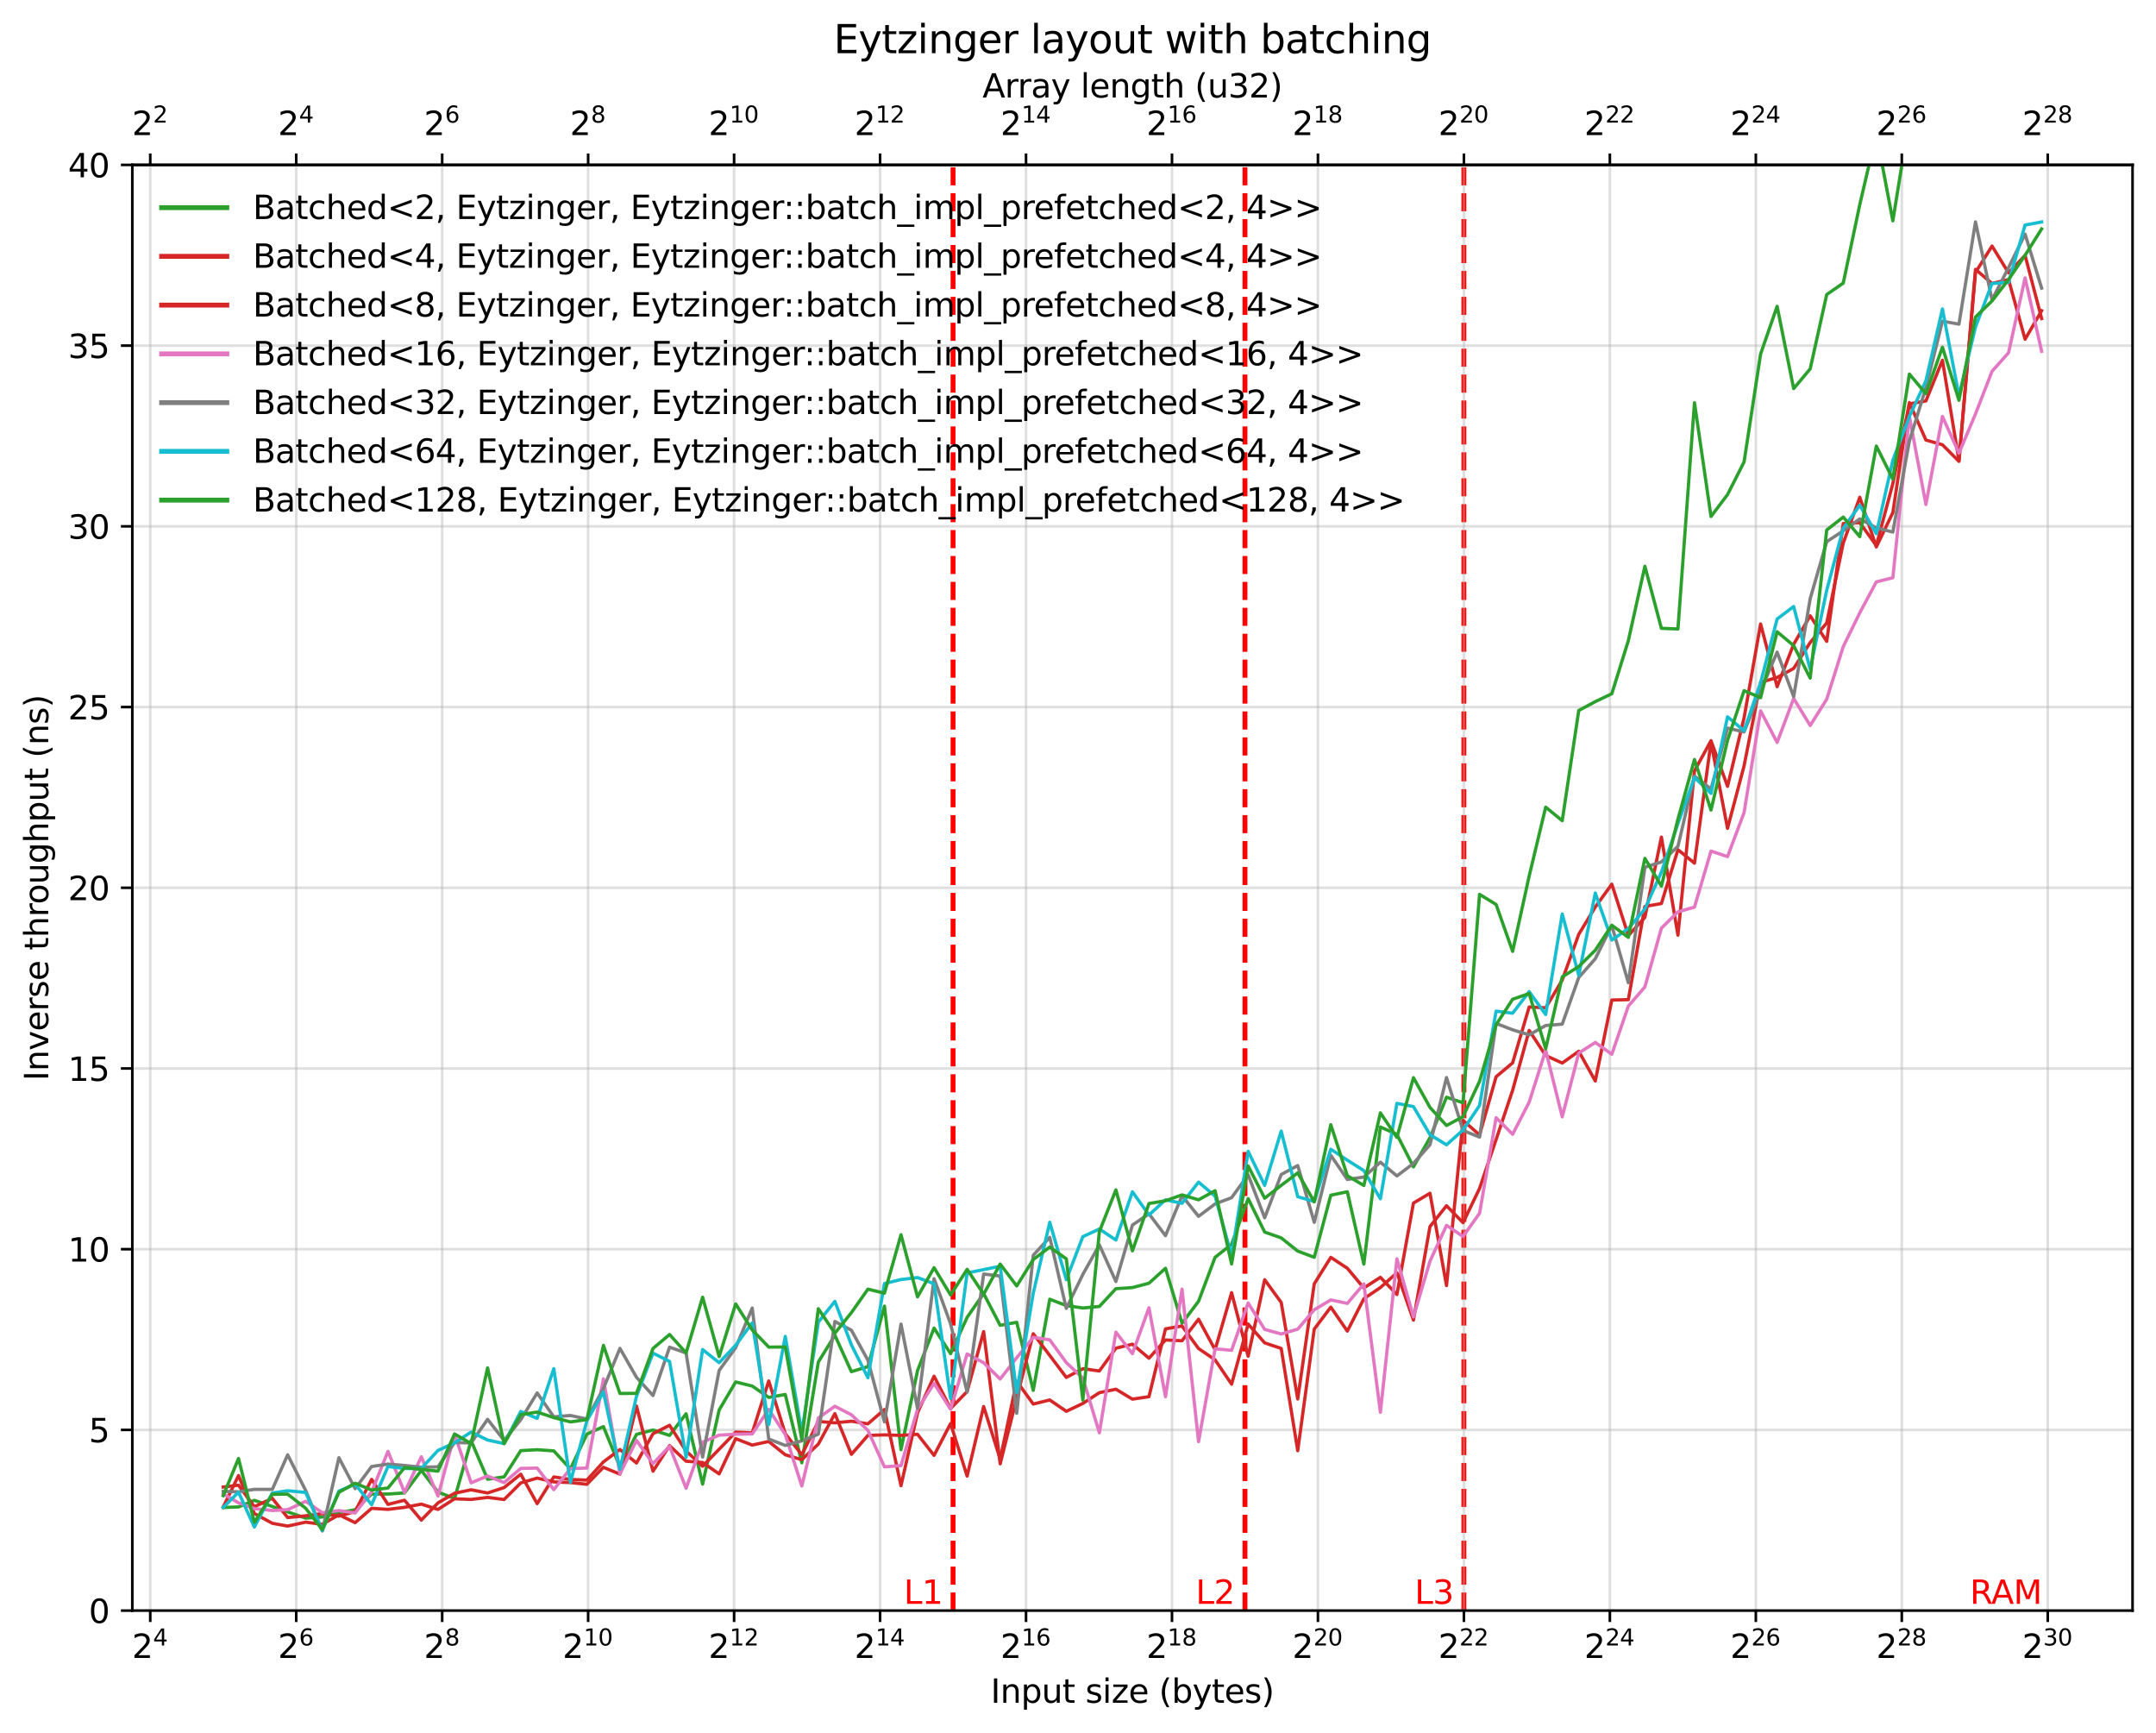 <?xml version="1.0" encoding="utf-8" standalone="no"?>
<!DOCTYPE svg PUBLIC "-//W3C//DTD SVG 1.1//EN"
  "http://www.w3.org/Graphics/SVG/1.1/DTD/svg11.dtd">
<svg xmlns:xlink="http://www.w3.org/1999/xlink" width="661.603pt" height="531.671pt" viewBox="0 0 661.603 531.671" xmlns="http://www.w3.org/2000/svg" version="1.1">
 <defs>
  <style type="text/css">*{stroke-linejoin: round; stroke-linecap: butt}</style>
 </defs>
 <g id="figure_1">
  <g id="patch_1">
   <path d="M 0 531.671 
L 661.603 531.671 
L 661.603 0 
L 0 0 
z
" style="fill: #ffffff"/>
  </g>
  <g id="axes_1">
   <g id="patch_2">
    <path d="M 40.603 494.115 
L 654.403 494.115 
L 654.403 50.595 
L 40.603 50.595 
z
" style="fill: #ffffff"/>
   </g>
   <g id="line2d_1">
    <path d="M 292.456 494.115 
L 292.456 50.595 
" clip-path="url(#p3545c4e67c)" style="fill: none; stroke-dasharray: 5.55,2.4; stroke-dashoffset: 0; stroke: #ff0000; stroke-width: 1.5"/>
   </g>
   <g id="line2d_2">
    <path d="M 382.037 494.115 
L 382.037 50.595 
" clip-path="url(#p3545c4e67c)" style="fill: none; stroke-dasharray: 5.55,2.4; stroke-dashoffset: 0; stroke: #ff0000; stroke-width: 1.5"/>
   </g>
   <g id="line2d_3">
    <path d="M 449.223 494.115 
L 449.223 50.595 
" clip-path="url(#p3545c4e67c)" style="fill: none; stroke-dasharray: 5.55,2.4; stroke-dashoffset: 0; stroke: #ff0000; stroke-width: 1.5"/>
   </g>
   <g id="axes_2">
    <g id="patch_3">
     <path d="M 40.603 50.595 
L 654.403 50.595 
L 654.403 50.595 
L 40.603 50.595 
z
" style="fill: #ffffff"/>
    </g>
    <g id="matplotlib.axis_1">
     <g id="xtick_1">
      <g id="line2d_4">
       <defs>
        <path id="m2fd2ec0f14" d="M 0 0 
L 0 -3.5 
" style="stroke: #000000; stroke-width: 0.8"/>
       </defs>
       <g>
        <use xlink:href="#m2fd2ec0f14" x="46.108" y="50.595" style="stroke: #000000; stroke-width: 0.8"/>
       </g>
      </g>
      <g id="text_1">
       <!-- $\mathdefault{2^{2}}$ -->
       <g transform="translate(40.508 41.515) scale(0.1 -0.1)">
        <defs>
         <path id="DejaVuSans-32" d="M 1228 531 
L 3431 531 
L 3431 0 
L 469 0 
L 469 531 
Q 828 903 1448 1529 
Q 2069 2156 2228 2338 
Q 2531 2678 2651 2914 
Q 2772 3150 2772 3378 
Q 2772 3750 2511 3984 
Q 2250 4219 1831 4219 
Q 1534 4219 1204 4116 
Q 875 4013 500 3803 
L 500 4441 
Q 881 4594 1212 4672 
Q 1544 4750 1819 4750 
Q 2544 4750 2975 4387 
Q 3406 4025 3406 3419 
Q 3406 3131 3298 2873 
Q 3191 2616 2906 2266 
Q 2828 2175 2409 1742 
Q 1991 1309 1228 531 
z
" transform="scale(0.016)"/>
        </defs>
        <use xlink:href="#DejaVuSans-32" transform="translate(0 0.766)"/>
        <use xlink:href="#DejaVuSans-32" transform="translate(64.58 39.047) scale(0.7)"/>
       </g>
      </g>
     </g>
     <g id="xtick_2">
      <g id="line2d_5">
       <g>
        <use xlink:href="#m2fd2ec0f14" x="90.898" y="50.595" style="stroke: #000000; stroke-width: 0.8"/>
       </g>
      </g>
      <g id="text_2">
       <!-- $\mathdefault{2^{4}}$ -->
       <g transform="translate(85.298 41.515) scale(0.1 -0.1)">
        <defs>
         <path id="DejaVuSans-34" d="M 2419 4116 
L 825 1625 
L 2419 1625 
L 2419 4116 
z
M 2253 4666 
L 3047 4666 
L 3047 1625 
L 3713 1625 
L 3713 1100 
L 3047 1100 
L 3047 0 
L 2419 0 
L 2419 1100 
L 313 1100 
L 313 1709 
L 2253 4666 
z
" transform="scale(0.016)"/>
        </defs>
        <use xlink:href="#DejaVuSans-32" transform="translate(0 0.684)"/>
        <use xlink:href="#DejaVuSans-34" transform="translate(64.58 38.966) scale(0.7)"/>
       </g>
      </g>
     </g>
     <g id="xtick_3">
      <g id="line2d_6">
       <g>
        <use xlink:href="#m2fd2ec0f14" x="135.689" y="50.595" style="stroke: #000000; stroke-width: 0.8"/>
       </g>
      </g>
      <g id="text_3">
       <!-- $\mathdefault{2^{6}}$ -->
       <g transform="translate(130.089 41.515) scale(0.1 -0.1)">
        <defs>
         <path id="DejaVuSans-36" d="M 2113 2584 
Q 1688 2584 1439 2293 
Q 1191 2003 1191 1497 
Q 1191 994 1439 701 
Q 1688 409 2113 409 
Q 2538 409 2786 701 
Q 3034 994 3034 1497 
Q 3034 2003 2786 2293 
Q 2538 2584 2113 2584 
z
M 3366 4563 
L 3366 3988 
Q 3128 4100 2886 4159 
Q 2644 4219 2406 4219 
Q 1781 4219 1451 3797 
Q 1122 3375 1075 2522 
Q 1259 2794 1537 2939 
Q 1816 3084 2150 3084 
Q 2853 3084 3261 2657 
Q 3669 2231 3669 1497 
Q 3669 778 3244 343 
Q 2819 -91 2113 -91 
Q 1303 -91 875 529 
Q 447 1150 447 2328 
Q 447 3434 972 4092 
Q 1497 4750 2381 4750 
Q 2619 4750 2861 4703 
Q 3103 4656 3366 4563 
z
" transform="scale(0.016)"/>
        </defs>
        <use xlink:href="#DejaVuSans-32" transform="translate(0 0.766)"/>
        <use xlink:href="#DejaVuSans-36" transform="translate(64.58 39.047) scale(0.7)"/>
       </g>
      </g>
     </g>
     <g id="xtick_4">
      <g id="line2d_7">
       <g>
        <use xlink:href="#m2fd2ec0f14" x="180.48" y="50.595" style="stroke: #000000; stroke-width: 0.8"/>
       </g>
      </g>
      <g id="text_4">
       <!-- $\mathdefault{2^{8}}$ -->
       <g transform="translate(174.88 41.515) scale(0.1 -0.1)">
        <defs>
         <path id="DejaVuSans-38" d="M 2034 2216 
Q 1584 2216 1326 1975 
Q 1069 1734 1069 1313 
Q 1069 891 1326 650 
Q 1584 409 2034 409 
Q 2484 409 2743 651 
Q 3003 894 3003 1313 
Q 3003 1734 2745 1975 
Q 2488 2216 2034 2216 
z
M 1403 2484 
Q 997 2584 770 2862 
Q 544 3141 544 3541 
Q 544 4100 942 4425 
Q 1341 4750 2034 4750 
Q 2731 4750 3128 4425 
Q 3525 4100 3525 3541 
Q 3525 3141 3298 2862 
Q 3072 2584 2669 2484 
Q 3125 2378 3379 2068 
Q 3634 1759 3634 1313 
Q 3634 634 3220 271 
Q 2806 -91 2034 -91 
Q 1263 -91 848 271 
Q 434 634 434 1313 
Q 434 1759 690 2068 
Q 947 2378 1403 2484 
z
M 1172 3481 
Q 1172 3119 1398 2916 
Q 1625 2713 2034 2713 
Q 2441 2713 2670 2916 
Q 2900 3119 2900 3481 
Q 2900 3844 2670 4047 
Q 2441 4250 2034 4250 
Q 1625 4250 1398 4047 
Q 1172 3844 1172 3481 
z
" transform="scale(0.016)"/>
        </defs>
        <use xlink:href="#DejaVuSans-32" transform="translate(0 0.766)"/>
        <use xlink:href="#DejaVuSans-38" transform="translate(64.58 39.047) scale(0.7)"/>
       </g>
      </g>
     </g>
     <g id="xtick_5">
      <g id="line2d_8">
       <g>
        <use xlink:href="#m2fd2ec0f14" x="225.27" y="50.595" style="stroke: #000000; stroke-width: 0.8"/>
       </g>
      </g>
      <g id="text_5">
       <!-- $\mathdefault{2^{10}}$ -->
       <g transform="translate(217.42 41.515) scale(0.1 -0.1)">
        <defs>
         <path id="DejaVuSans-31" d="M 794 531 
L 1825 531 
L 1825 4091 
L 703 3866 
L 703 4441 
L 1819 4666 
L 2450 4666 
L 2450 531 
L 3481 531 
L 3481 0 
L 794 0 
L 794 531 
z
" transform="scale(0.016)"/>
         <path id="DejaVuSans-30" d="M 2034 4250 
Q 1547 4250 1301 3770 
Q 1056 3291 1056 2328 
Q 1056 1369 1301 889 
Q 1547 409 2034 409 
Q 2525 409 2770 889 
Q 3016 1369 3016 2328 
Q 3016 3291 2770 3770 
Q 2525 4250 2034 4250 
z
M 2034 4750 
Q 2819 4750 3233 4129 
Q 3647 3509 3647 2328 
Q 3647 1150 3233 529 
Q 2819 -91 2034 -91 
Q 1250 -91 836 529 
Q 422 1150 422 2328 
Q 422 3509 836 4129 
Q 1250 4750 2034 4750 
z
" transform="scale(0.016)"/>
        </defs>
        <use xlink:href="#DejaVuSans-32" transform="translate(0 0.766)"/>
        <use xlink:href="#DejaVuSans-31" transform="translate(64.58 39.047) scale(0.7)"/>
        <use xlink:href="#DejaVuSans-30" transform="translate(109.116 39.047) scale(0.7)"/>
       </g>
      </g>
     </g>
     <g id="xtick_6">
      <g id="line2d_9">
       <g>
        <use xlink:href="#m2fd2ec0f14" x="270.061" y="50.595" style="stroke: #000000; stroke-width: 0.8"/>
       </g>
      </g>
      <g id="text_6">
       <!-- $\mathdefault{2^{12}}$ -->
       <g transform="translate(262.211 41.515) scale(0.1 -0.1)">
        <use xlink:href="#DejaVuSans-32" transform="translate(0 0.766)"/>
        <use xlink:href="#DejaVuSans-31" transform="translate(64.58 39.047) scale(0.7)"/>
        <use xlink:href="#DejaVuSans-32" transform="translate(109.116 39.047) scale(0.7)"/>
       </g>
      </g>
     </g>
     <g id="xtick_7">
      <g id="line2d_10">
       <g>
        <use xlink:href="#m2fd2ec0f14" x="314.852" y="50.595" style="stroke: #000000; stroke-width: 0.8"/>
       </g>
      </g>
      <g id="text_7">
       <!-- $\mathdefault{2^{14}}$ -->
       <g transform="translate(307.002 41.515) scale(0.1 -0.1)">
        <use xlink:href="#DejaVuSans-32" transform="translate(0 0.684)"/>
        <use xlink:href="#DejaVuSans-31" transform="translate(64.58 38.966) scale(0.7)"/>
        <use xlink:href="#DejaVuSans-34" transform="translate(109.116 38.966) scale(0.7)"/>
       </g>
      </g>
     </g>
     <g id="xtick_8">
      <g id="line2d_11">
       <g>
        <use xlink:href="#m2fd2ec0f14" x="359.642" y="50.595" style="stroke: #000000; stroke-width: 0.8"/>
       </g>
      </g>
      <g id="text_8">
       <!-- $\mathdefault{2^{16}}$ -->
       <g transform="translate(351.792 41.515) scale(0.1 -0.1)">
        <use xlink:href="#DejaVuSans-32" transform="translate(0 0.766)"/>
        <use xlink:href="#DejaVuSans-31" transform="translate(64.58 39.047) scale(0.7)"/>
        <use xlink:href="#DejaVuSans-36" transform="translate(109.116 39.047) scale(0.7)"/>
       </g>
      </g>
     </g>
     <g id="xtick_9">
      <g id="line2d_12">
       <g>
        <use xlink:href="#m2fd2ec0f14" x="404.433" y="50.595" style="stroke: #000000; stroke-width: 0.8"/>
       </g>
      </g>
      <g id="text_9">
       <!-- $\mathdefault{2^{18}}$ -->
       <g transform="translate(396.583 41.515) scale(0.1 -0.1)">
        <use xlink:href="#DejaVuSans-32" transform="translate(0 0.766)"/>
        <use xlink:href="#DejaVuSans-31" transform="translate(64.58 39.047) scale(0.7)"/>
        <use xlink:href="#DejaVuSans-38" transform="translate(109.116 39.047) scale(0.7)"/>
       </g>
      </g>
     </g>
     <g id="xtick_10">
      <g id="line2d_13">
       <g>
        <use xlink:href="#m2fd2ec0f14" x="449.223" y="50.595" style="stroke: #000000; stroke-width: 0.8"/>
       </g>
      </g>
      <g id="text_10">
       <!-- $\mathdefault{2^{20}}$ -->
       <g transform="translate(441.373 41.515) scale(0.1 -0.1)">
        <use xlink:href="#DejaVuSans-32" transform="translate(0 0.766)"/>
        <use xlink:href="#DejaVuSans-32" transform="translate(64.58 39.047) scale(0.7)"/>
        <use xlink:href="#DejaVuSans-30" transform="translate(109.116 39.047) scale(0.7)"/>
       </g>
      </g>
     </g>
     <g id="xtick_11">
      <g id="line2d_14">
       <g>
        <use xlink:href="#m2fd2ec0f14" x="494.014" y="50.595" style="stroke: #000000; stroke-width: 0.8"/>
       </g>
      </g>
      <g id="text_11">
       <!-- $\mathdefault{2^{22}}$ -->
       <g transform="translate(486.164 41.515) scale(0.1 -0.1)">
        <use xlink:href="#DejaVuSans-32" transform="translate(0 0.766)"/>
        <use xlink:href="#DejaVuSans-32" transform="translate(64.58 39.047) scale(0.7)"/>
        <use xlink:href="#DejaVuSans-32" transform="translate(109.116 39.047) scale(0.7)"/>
       </g>
      </g>
     </g>
     <g id="xtick_12">
      <g id="line2d_15">
       <g>
        <use xlink:href="#m2fd2ec0f14" x="538.805" y="50.595" style="stroke: #000000; stroke-width: 0.8"/>
       </g>
      </g>
      <g id="text_12">
       <!-- $\mathdefault{2^{24}}$ -->
       <g transform="translate(530.955 41.515) scale(0.1 -0.1)">
        <use xlink:href="#DejaVuSans-32" transform="translate(0 0.766)"/>
        <use xlink:href="#DejaVuSans-32" transform="translate(64.58 39.047) scale(0.7)"/>
        <use xlink:href="#DejaVuSans-34" transform="translate(109.116 39.047) scale(0.7)"/>
       </g>
      </g>
     </g>
     <g id="xtick_13">
      <g id="line2d_16">
       <g>
        <use xlink:href="#m2fd2ec0f14" x="583.595" y="50.595" style="stroke: #000000; stroke-width: 0.8"/>
       </g>
      </g>
      <g id="text_13">
       <!-- $\mathdefault{2^{26}}$ -->
       <g transform="translate(575.745 41.515) scale(0.1 -0.1)">
        <use xlink:href="#DejaVuSans-32" transform="translate(0 0.766)"/>
        <use xlink:href="#DejaVuSans-32" transform="translate(64.58 39.047) scale(0.7)"/>
        <use xlink:href="#DejaVuSans-36" transform="translate(109.116 39.047) scale(0.7)"/>
       </g>
      </g>
     </g>
     <g id="xtick_14">
      <g id="line2d_17">
       <g>
        <use xlink:href="#m2fd2ec0f14" x="628.386" y="50.595" style="stroke: #000000; stroke-width: 0.8"/>
       </g>
      </g>
      <g id="text_14">
       <!-- $\mathdefault{2^{28}}$ -->
       <g transform="translate(620.536 41.515) scale(0.1 -0.1)">
        <use xlink:href="#DejaVuSans-32" transform="translate(0 0.766)"/>
        <use xlink:href="#DejaVuSans-32" transform="translate(64.58 39.047) scale(0.7)"/>
        <use xlink:href="#DejaVuSans-38" transform="translate(109.116 39.047) scale(0.7)"/>
       </g>
      </g>
     </g>
     <g id="text_15">
      <!-- Array length (u32) -->
      <g transform="translate(301.488 29.917) scale(0.1 -0.1)">
       <defs>
        <path id="DejaVuSans-41" d="M 2188 4044 
L 1331 1722 
L 3047 1722 
L 2188 4044 
z
M 1831 4666 
L 2547 4666 
L 4325 0 
L 3669 0 
L 3244 1197 
L 1141 1197 
L 716 0 
L 50 0 
L 1831 4666 
z
" transform="scale(0.016)"/>
        <path id="DejaVuSans-72" d="M 2631 2963 
Q 2534 3019 2420 3045 
Q 2306 3072 2169 3072 
Q 1681 3072 1420 2755 
Q 1159 2438 1159 1844 
L 1159 0 
L 581 0 
L 581 3500 
L 1159 3500 
L 1159 2956 
Q 1341 3275 1631 3429 
Q 1922 3584 2338 3584 
Q 2397 3584 2469 3576 
Q 2541 3569 2628 3553 
L 2631 2963 
z
" transform="scale(0.016)"/>
        <path id="DejaVuSans-61" d="M 2194 1759 
Q 1497 1759 1228 1600 
Q 959 1441 959 1056 
Q 959 750 1161 570 
Q 1363 391 1709 391 
Q 2188 391 2477 730 
Q 2766 1069 2766 1631 
L 2766 1759 
L 2194 1759 
z
M 3341 1997 
L 3341 0 
L 2766 0 
L 2766 531 
Q 2569 213 2275 61 
Q 1981 -91 1556 -91 
Q 1019 -91 701 211 
Q 384 513 384 1019 
Q 384 1609 779 1909 
Q 1175 2209 1959 2209 
L 2766 2209 
L 2766 2266 
Q 2766 2663 2505 2880 
Q 2244 3097 1772 3097 
Q 1472 3097 1187 3025 
Q 903 2953 641 2809 
L 641 3341 
Q 956 3463 1253 3523 
Q 1550 3584 1831 3584 
Q 2591 3584 2966 3190 
Q 3341 2797 3341 1997 
z
" transform="scale(0.016)"/>
        <path id="DejaVuSans-79" d="M 2059 -325 
Q 1816 -950 1584 -1140 
Q 1353 -1331 966 -1331 
L 506 -1331 
L 506 -850 
L 844 -850 
Q 1081 -850 1212 -737 
Q 1344 -625 1503 -206 
L 1606 56 
L 191 3500 
L 800 3500 
L 1894 763 
L 2988 3500 
L 3597 3500 
L 2059 -325 
z
" transform="scale(0.016)"/>
        <path id="DejaVuSans-20" transform="scale(0.016)"/>
        <path id="DejaVuSans-6c" d="M 603 4863 
L 1178 4863 
L 1178 0 
L 603 0 
L 603 4863 
z
" transform="scale(0.016)"/>
        <path id="DejaVuSans-65" d="M 3597 1894 
L 3597 1613 
L 953 1613 
Q 991 1019 1311 708 
Q 1631 397 2203 397 
Q 2534 397 2845 478 
Q 3156 559 3463 722 
L 3463 178 
Q 3153 47 2828 -22 
Q 2503 -91 2169 -91 
Q 1331 -91 842 396 
Q 353 884 353 1716 
Q 353 2575 817 3079 
Q 1281 3584 2069 3584 
Q 2775 3584 3186 3129 
Q 3597 2675 3597 1894 
z
M 3022 2063 
Q 3016 2534 2758 2815 
Q 2500 3097 2075 3097 
Q 1594 3097 1305 2825 
Q 1016 2553 972 2059 
L 3022 2063 
z
" transform="scale(0.016)"/>
        <path id="DejaVuSans-6e" d="M 3513 2113 
L 3513 0 
L 2938 0 
L 2938 2094 
Q 2938 2591 2744 2837 
Q 2550 3084 2163 3084 
Q 1697 3084 1428 2787 
Q 1159 2491 1159 1978 
L 1159 0 
L 581 0 
L 581 3500 
L 1159 3500 
L 1159 2956 
Q 1366 3272 1645 3428 
Q 1925 3584 2291 3584 
Q 2894 3584 3203 3211 
Q 3513 2838 3513 2113 
z
" transform="scale(0.016)"/>
        <path id="DejaVuSans-67" d="M 2906 1791 
Q 2906 2416 2648 2759 
Q 2391 3103 1925 3103 
Q 1463 3103 1205 2759 
Q 947 2416 947 1791 
Q 947 1169 1205 825 
Q 1463 481 1925 481 
Q 2391 481 2648 825 
Q 2906 1169 2906 1791 
z
M 3481 434 
Q 3481 -459 3084 -895 
Q 2688 -1331 1869 -1331 
Q 1566 -1331 1297 -1286 
Q 1028 -1241 775 -1147 
L 775 -588 
Q 1028 -725 1275 -790 
Q 1522 -856 1778 -856 
Q 2344 -856 2625 -561 
Q 2906 -266 2906 331 
L 2906 616 
Q 2728 306 2450 153 
Q 2172 0 1784 0 
Q 1141 0 747 490 
Q 353 981 353 1791 
Q 353 2603 747 3093 
Q 1141 3584 1784 3584 
Q 2172 3584 2450 3431 
Q 2728 3278 2906 2969 
L 2906 3500 
L 3481 3500 
L 3481 434 
z
" transform="scale(0.016)"/>
        <path id="DejaVuSans-74" d="M 1172 4494 
L 1172 3500 
L 2356 3500 
L 2356 3053 
L 1172 3053 
L 1172 1153 
Q 1172 725 1289 603 
Q 1406 481 1766 481 
L 2356 481 
L 2356 0 
L 1766 0 
Q 1100 0 847 248 
Q 594 497 594 1153 
L 594 3053 
L 172 3053 
L 172 3500 
L 594 3500 
L 594 4494 
L 1172 4494 
z
" transform="scale(0.016)"/>
        <path id="DejaVuSans-68" d="M 3513 2113 
L 3513 0 
L 2938 0 
L 2938 2094 
Q 2938 2591 2744 2837 
Q 2550 3084 2163 3084 
Q 1697 3084 1428 2787 
Q 1159 2491 1159 1978 
L 1159 0 
L 581 0 
L 581 4863 
L 1159 4863 
L 1159 2956 
Q 1366 3272 1645 3428 
Q 1925 3584 2291 3584 
Q 2894 3584 3203 3211 
Q 3513 2838 3513 2113 
z
" transform="scale(0.016)"/>
        <path id="DejaVuSans-28" d="M 1984 4856 
Q 1566 4138 1362 3434 
Q 1159 2731 1159 2009 
Q 1159 1288 1364 580 
Q 1569 -128 1984 -844 
L 1484 -844 
Q 1016 -109 783 600 
Q 550 1309 550 2009 
Q 550 2706 781 3412 
Q 1013 4119 1484 4856 
L 1984 4856 
z
" transform="scale(0.016)"/>
        <path id="DejaVuSans-75" d="M 544 1381 
L 544 3500 
L 1119 3500 
L 1119 1403 
Q 1119 906 1312 657 
Q 1506 409 1894 409 
Q 2359 409 2629 706 
Q 2900 1003 2900 1516 
L 2900 3500 
L 3475 3500 
L 3475 0 
L 2900 0 
L 2900 538 
Q 2691 219 2414 64 
Q 2138 -91 1772 -91 
Q 1169 -91 856 284 
Q 544 659 544 1381 
z
M 1991 3584 
L 1991 3584 
z
" transform="scale(0.016)"/>
        <path id="DejaVuSans-33" d="M 2597 2516 
Q 3050 2419 3304 2112 
Q 3559 1806 3559 1356 
Q 3559 666 3084 287 
Q 2609 -91 1734 -91 
Q 1441 -91 1130 -33 
Q 819 25 488 141 
L 488 750 
Q 750 597 1062 519 
Q 1375 441 1716 441 
Q 2309 441 2620 675 
Q 2931 909 2931 1356 
Q 2931 1769 2642 2001 
Q 2353 2234 1838 2234 
L 1294 2234 
L 1294 2753 
L 1863 2753 
Q 2328 2753 2575 2939 
Q 2822 3125 2822 3475 
Q 2822 3834 2567 4026 
Q 2313 4219 1838 4219 
Q 1578 4219 1281 4162 
Q 984 4106 628 3988 
L 628 4550 
Q 988 4650 1302 4700 
Q 1616 4750 1894 4750 
Q 2613 4750 3031 4423 
Q 3450 4097 3450 3541 
Q 3450 3153 3228 2886 
Q 3006 2619 2597 2516 
z
" transform="scale(0.016)"/>
        <path id="DejaVuSans-29" d="M 513 4856 
L 1013 4856 
Q 1481 4119 1714 3412 
Q 1947 2706 1947 2009 
Q 1947 1309 1714 600 
Q 1481 -109 1013 -844 
L 513 -844 
Q 928 -128 1133 580 
Q 1338 1288 1338 2009 
Q 1338 2731 1133 3434 
Q 928 4138 513 4856 
z
" transform="scale(0.016)"/>
       </defs>
       <use xlink:href="#DejaVuSans-41"/>
       <use xlink:href="#DejaVuSans-72" x="68.408"/>
       <use xlink:href="#DejaVuSans-72" x="107.771"/>
       <use xlink:href="#DejaVuSans-61" x="148.885"/>
       <use xlink:href="#DejaVuSans-79" x="210.164"/>
       <use xlink:href="#DejaVuSans-20" x="269.344"/>
       <use xlink:href="#DejaVuSans-6c" x="301.131"/>
       <use xlink:href="#DejaVuSans-65" x="328.914"/>
       <use xlink:href="#DejaVuSans-6e" x="390.438"/>
       <use xlink:href="#DejaVuSans-67" x="453.816"/>
       <use xlink:href="#DejaVuSans-74" x="517.293"/>
       <use xlink:href="#DejaVuSans-68" x="556.502"/>
       <use xlink:href="#DejaVuSans-20" x="619.881"/>
       <use xlink:href="#DejaVuSans-28" x="651.668"/>
       <use xlink:href="#DejaVuSans-75" x="690.682"/>
       <use xlink:href="#DejaVuSans-33" x="754.061"/>
       <use xlink:href="#DejaVuSans-32" x="817.684"/>
       <use xlink:href="#DejaVuSans-29" x="881.307"/>
      </g>
     </g>
    </g>
    <g id="matplotlib.axis_2"/>
    <g id="patch_4">
     <path d="M 40.603 50.595 
L 654.403 50.595 
" style="fill: none; stroke: #000000; stroke-width: 0.8; stroke-linejoin: miter; stroke-linecap: square"/>
    </g>
   </g>
   <g id="matplotlib.axis_3">
    <g id="xtick_15">
     <g id="line2d_18">
      <path d="M 46.108 494.115 
L 46.108 50.595 
" clip-path="url(#p3545c4e67c)" style="fill: none; stroke: #b0b0b0; stroke-opacity: 0.4; stroke-width: 0.8; stroke-linecap: square"/>
     </g>
     <g id="line2d_19">
      <defs>
       <path id="m6abd7d8189" d="M 0 0 
L 0 3.5 
" style="stroke: #000000; stroke-width: 0.8"/>
      </defs>
      <g>
       <use xlink:href="#m6abd7d8189" x="46.108" y="494.115" style="stroke: #000000; stroke-width: 0.8"/>
      </g>
     </g>
     <g id="text_16">
      <!-- $\mathdefault{2^{4}}$ -->
      <g transform="translate(40.508 508.713) scale(0.1 -0.1)">
       <use xlink:href="#DejaVuSans-32" transform="translate(0 0.684)"/>
       <use xlink:href="#DejaVuSans-34" transform="translate(64.58 38.966) scale(0.7)"/>
      </g>
     </g>
    </g>
    <g id="xtick_16">
     <g id="line2d_20">
      <path d="M 90.898 494.115 
L 90.898 50.595 
" clip-path="url(#p3545c4e67c)" style="fill: none; stroke: #b0b0b0; stroke-opacity: 0.4; stroke-width: 0.8; stroke-linecap: square"/>
     </g>
     <g id="line2d_21">
      <g>
       <use xlink:href="#m6abd7d8189" x="90.898" y="494.115" style="stroke: #000000; stroke-width: 0.8"/>
      </g>
     </g>
     <g id="text_17">
      <!-- $\mathdefault{2^{6}}$ -->
      <g transform="translate(85.298 508.713) scale(0.1 -0.1)">
       <use xlink:href="#DejaVuSans-32" transform="translate(0 0.766)"/>
       <use xlink:href="#DejaVuSans-36" transform="translate(64.58 39.047) scale(0.7)"/>
      </g>
     </g>
    </g>
    <g id="xtick_17">
     <g id="line2d_22">
      <path d="M 135.689 494.115 
L 135.689 50.595 
" clip-path="url(#p3545c4e67c)" style="fill: none; stroke: #b0b0b0; stroke-opacity: 0.4; stroke-width: 0.8; stroke-linecap: square"/>
     </g>
     <g id="line2d_23">
      <g>
       <use xlink:href="#m6abd7d8189" x="135.689" y="494.115" style="stroke: #000000; stroke-width: 0.8"/>
      </g>
     </g>
     <g id="text_18">
      <!-- $\mathdefault{2^{8}}$ -->
      <g transform="translate(130.089 508.713) scale(0.1 -0.1)">
       <use xlink:href="#DejaVuSans-32" transform="translate(0 0.766)"/>
       <use xlink:href="#DejaVuSans-38" transform="translate(64.58 39.047) scale(0.7)"/>
      </g>
     </g>
    </g>
    <g id="xtick_18">
     <g id="line2d_24">
      <path d="M 180.48 494.115 
L 180.48 50.595 
" clip-path="url(#p3545c4e67c)" style="fill: none; stroke: #b0b0b0; stroke-opacity: 0.4; stroke-width: 0.8; stroke-linecap: square"/>
     </g>
     <g id="line2d_25">
      <g>
       <use xlink:href="#m6abd7d8189" x="180.48" y="494.115" style="stroke: #000000; stroke-width: 0.8"/>
      </g>
     </g>
     <g id="text_19">
      <!-- $\mathdefault{2^{10}}$ -->
      <g transform="translate(172.63 508.713) scale(0.1 -0.1)">
       <use xlink:href="#DejaVuSans-32" transform="translate(0 0.766)"/>
       <use xlink:href="#DejaVuSans-31" transform="translate(64.58 39.047) scale(0.7)"/>
       <use xlink:href="#DejaVuSans-30" transform="translate(109.116 39.047) scale(0.7)"/>
      </g>
     </g>
    </g>
    <g id="xtick_19">
     <g id="line2d_26">
      <path d="M 225.27 494.115 
L 225.27 50.595 
" clip-path="url(#p3545c4e67c)" style="fill: none; stroke: #b0b0b0; stroke-opacity: 0.4; stroke-width: 0.8; stroke-linecap: square"/>
     </g>
     <g id="line2d_27">
      <g>
       <use xlink:href="#m6abd7d8189" x="225.27" y="494.115" style="stroke: #000000; stroke-width: 0.8"/>
      </g>
     </g>
     <g id="text_20">
      <!-- $\mathdefault{2^{12}}$ -->
      <g transform="translate(217.42 508.713) scale(0.1 -0.1)">
       <use xlink:href="#DejaVuSans-32" transform="translate(0 0.766)"/>
       <use xlink:href="#DejaVuSans-31" transform="translate(64.58 39.047) scale(0.7)"/>
       <use xlink:href="#DejaVuSans-32" transform="translate(109.116 39.047) scale(0.7)"/>
      </g>
     </g>
    </g>
    <g id="xtick_20">
     <g id="line2d_28">
      <path d="M 270.061 494.115 
L 270.061 50.595 
" clip-path="url(#p3545c4e67c)" style="fill: none; stroke: #b0b0b0; stroke-opacity: 0.4; stroke-width: 0.8; stroke-linecap: square"/>
     </g>
     <g id="line2d_29">
      <g>
       <use xlink:href="#m6abd7d8189" x="270.061" y="494.115" style="stroke: #000000; stroke-width: 0.8"/>
      </g>
     </g>
     <g id="text_21">
      <!-- $\mathdefault{2^{14}}$ -->
      <g transform="translate(262.211 508.713) scale(0.1 -0.1)">
       <use xlink:href="#DejaVuSans-32" transform="translate(0 0.684)"/>
       <use xlink:href="#DejaVuSans-31" transform="translate(64.58 38.966) scale(0.7)"/>
       <use xlink:href="#DejaVuSans-34" transform="translate(109.116 38.966) scale(0.7)"/>
      </g>
     </g>
    </g>
    <g id="xtick_21">
     <g id="line2d_30">
      <path d="M 314.852 494.115 
L 314.852 50.595 
" clip-path="url(#p3545c4e67c)" style="fill: none; stroke: #b0b0b0; stroke-opacity: 0.4; stroke-width: 0.8; stroke-linecap: square"/>
     </g>
     <g id="line2d_31">
      <g>
       <use xlink:href="#m6abd7d8189" x="314.852" y="494.115" style="stroke: #000000; stroke-width: 0.8"/>
      </g>
     </g>
     <g id="text_22">
      <!-- $\mathdefault{2^{16}}$ -->
      <g transform="translate(307.002 508.713) scale(0.1 -0.1)">
       <use xlink:href="#DejaVuSans-32" transform="translate(0 0.766)"/>
       <use xlink:href="#DejaVuSans-31" transform="translate(64.58 39.047) scale(0.7)"/>
       <use xlink:href="#DejaVuSans-36" transform="translate(109.116 39.047) scale(0.7)"/>
      </g>
     </g>
    </g>
    <g id="xtick_22">
     <g id="line2d_32">
      <path d="M 359.642 494.115 
L 359.642 50.595 
" clip-path="url(#p3545c4e67c)" style="fill: none; stroke: #b0b0b0; stroke-opacity: 0.4; stroke-width: 0.8; stroke-linecap: square"/>
     </g>
     <g id="line2d_33">
      <g>
       <use xlink:href="#m6abd7d8189" x="359.642" y="494.115" style="stroke: #000000; stroke-width: 0.8"/>
      </g>
     </g>
     <g id="text_23">
      <!-- $\mathdefault{2^{18}}$ -->
      <g transform="translate(351.792 508.713) scale(0.1 -0.1)">
       <use xlink:href="#DejaVuSans-32" transform="translate(0 0.766)"/>
       <use xlink:href="#DejaVuSans-31" transform="translate(64.58 39.047) scale(0.7)"/>
       <use xlink:href="#DejaVuSans-38" transform="translate(109.116 39.047) scale(0.7)"/>
      </g>
     </g>
    </g>
    <g id="xtick_23">
     <g id="line2d_34">
      <path d="M 404.433 494.115 
L 404.433 50.595 
" clip-path="url(#p3545c4e67c)" style="fill: none; stroke: #b0b0b0; stroke-opacity: 0.4; stroke-width: 0.8; stroke-linecap: square"/>
     </g>
     <g id="line2d_35">
      <g>
       <use xlink:href="#m6abd7d8189" x="404.433" y="494.115" style="stroke: #000000; stroke-width: 0.8"/>
      </g>
     </g>
     <g id="text_24">
      <!-- $\mathdefault{2^{20}}$ -->
      <g transform="translate(396.583 508.713) scale(0.1 -0.1)">
       <use xlink:href="#DejaVuSans-32" transform="translate(0 0.766)"/>
       <use xlink:href="#DejaVuSans-32" transform="translate(64.58 39.047) scale(0.7)"/>
       <use xlink:href="#DejaVuSans-30" transform="translate(109.116 39.047) scale(0.7)"/>
      </g>
     </g>
    </g>
    <g id="xtick_24">
     <g id="line2d_36">
      <path d="M 449.223 494.115 
L 449.223 50.595 
" clip-path="url(#p3545c4e67c)" style="fill: none; stroke: #b0b0b0; stroke-opacity: 0.4; stroke-width: 0.8; stroke-linecap: square"/>
     </g>
     <g id="line2d_37">
      <g>
       <use xlink:href="#m6abd7d8189" x="449.223" y="494.115" style="stroke: #000000; stroke-width: 0.8"/>
      </g>
     </g>
     <g id="text_25">
      <!-- $\mathdefault{2^{22}}$ -->
      <g transform="translate(441.373 508.713) scale(0.1 -0.1)">
       <use xlink:href="#DejaVuSans-32" transform="translate(0 0.766)"/>
       <use xlink:href="#DejaVuSans-32" transform="translate(64.58 39.047) scale(0.7)"/>
       <use xlink:href="#DejaVuSans-32" transform="translate(109.116 39.047) scale(0.7)"/>
      </g>
     </g>
    </g>
    <g id="xtick_25">
     <g id="line2d_38">
      <path d="M 494.014 494.115 
L 494.014 50.595 
" clip-path="url(#p3545c4e67c)" style="fill: none; stroke: #b0b0b0; stroke-opacity: 0.4; stroke-width: 0.8; stroke-linecap: square"/>
     </g>
     <g id="line2d_39">
      <g>
       <use xlink:href="#m6abd7d8189" x="494.014" y="494.115" style="stroke: #000000; stroke-width: 0.8"/>
      </g>
     </g>
     <g id="text_26">
      <!-- $\mathdefault{2^{24}}$ -->
      <g transform="translate(486.164 508.713) scale(0.1 -0.1)">
       <use xlink:href="#DejaVuSans-32" transform="translate(0 0.766)"/>
       <use xlink:href="#DejaVuSans-32" transform="translate(64.58 39.047) scale(0.7)"/>
       <use xlink:href="#DejaVuSans-34" transform="translate(109.116 39.047) scale(0.7)"/>
      </g>
     </g>
    </g>
    <g id="xtick_26">
     <g id="line2d_40">
      <path d="M 538.805 494.115 
L 538.805 50.595 
" clip-path="url(#p3545c4e67c)" style="fill: none; stroke: #b0b0b0; stroke-opacity: 0.4; stroke-width: 0.8; stroke-linecap: square"/>
     </g>
     <g id="line2d_41">
      <g>
       <use xlink:href="#m6abd7d8189" x="538.805" y="494.115" style="stroke: #000000; stroke-width: 0.8"/>
      </g>
     </g>
     <g id="text_27">
      <!-- $\mathdefault{2^{26}}$ -->
      <g transform="translate(530.955 508.713) scale(0.1 -0.1)">
       <use xlink:href="#DejaVuSans-32" transform="translate(0 0.766)"/>
       <use xlink:href="#DejaVuSans-32" transform="translate(64.58 39.047) scale(0.7)"/>
       <use xlink:href="#DejaVuSans-36" transform="translate(109.116 39.047) scale(0.7)"/>
      </g>
     </g>
    </g>
    <g id="xtick_27">
     <g id="line2d_42">
      <path d="M 583.595 494.115 
L 583.595 50.595 
" clip-path="url(#p3545c4e67c)" style="fill: none; stroke: #b0b0b0; stroke-opacity: 0.4; stroke-width: 0.8; stroke-linecap: square"/>
     </g>
     <g id="line2d_43">
      <g>
       <use xlink:href="#m6abd7d8189" x="583.595" y="494.115" style="stroke: #000000; stroke-width: 0.8"/>
      </g>
     </g>
     <g id="text_28">
      <!-- $\mathdefault{2^{28}}$ -->
      <g transform="translate(575.745 508.713) scale(0.1 -0.1)">
       <use xlink:href="#DejaVuSans-32" transform="translate(0 0.766)"/>
       <use xlink:href="#DejaVuSans-32" transform="translate(64.58 39.047) scale(0.7)"/>
       <use xlink:href="#DejaVuSans-38" transform="translate(109.116 39.047) scale(0.7)"/>
      </g>
     </g>
    </g>
    <g id="xtick_28">
     <g id="line2d_44">
      <path d="M 628.386 494.115 
L 628.386 50.595 
" clip-path="url(#p3545c4e67c)" style="fill: none; stroke: #b0b0b0; stroke-opacity: 0.4; stroke-width: 0.8; stroke-linecap: square"/>
     </g>
     <g id="line2d_45">
      <g>
       <use xlink:href="#m6abd7d8189" x="628.386" y="494.115" style="stroke: #000000; stroke-width: 0.8"/>
      </g>
     </g>
     <g id="text_29">
      <!-- $\mathdefault{2^{30}}$ -->
      <g transform="translate(620.536 508.713) scale(0.1 -0.1)">
       <use xlink:href="#DejaVuSans-32" transform="translate(0 0.766)"/>
       <use xlink:href="#DejaVuSans-33" transform="translate(64.58 39.047) scale(0.7)"/>
       <use xlink:href="#DejaVuSans-30" transform="translate(109.116 39.047) scale(0.7)"/>
      </g>
     </g>
    </g>
    <g id="text_30">
     <!-- Input size (bytes) -->
     <g transform="translate(304.007 522.391) scale(0.1 -0.1)">
      <defs>
       <path id="DejaVuSans-49" d="M 628 4666 
L 1259 4666 
L 1259 0 
L 628 0 
L 628 4666 
z
" transform="scale(0.016)"/>
       <path id="DejaVuSans-70" d="M 1159 525 
L 1159 -1331 
L 581 -1331 
L 581 3500 
L 1159 3500 
L 1159 2969 
Q 1341 3281 1617 3432 
Q 1894 3584 2278 3584 
Q 2916 3584 3314 3078 
Q 3713 2572 3713 1747 
Q 3713 922 3314 415 
Q 2916 -91 2278 -91 
Q 1894 -91 1617 61 
Q 1341 213 1159 525 
z
M 3116 1747 
Q 3116 2381 2855 2742 
Q 2594 3103 2138 3103 
Q 1681 3103 1420 2742 
Q 1159 2381 1159 1747 
Q 1159 1113 1420 752 
Q 1681 391 2138 391 
Q 2594 391 2855 752 
Q 3116 1113 3116 1747 
z
" transform="scale(0.016)"/>
       <path id="DejaVuSans-73" d="M 2834 3397 
L 2834 2853 
Q 2591 2978 2328 3040 
Q 2066 3103 1784 3103 
Q 1356 3103 1142 2972 
Q 928 2841 928 2578 
Q 928 2378 1081 2264 
Q 1234 2150 1697 2047 
L 1894 2003 
Q 2506 1872 2764 1633 
Q 3022 1394 3022 966 
Q 3022 478 2636 193 
Q 2250 -91 1575 -91 
Q 1294 -91 989 -36 
Q 684 19 347 128 
L 347 722 
Q 666 556 975 473 
Q 1284 391 1588 391 
Q 1994 391 2212 530 
Q 2431 669 2431 922 
Q 2431 1156 2273 1281 
Q 2116 1406 1581 1522 
L 1381 1569 
Q 847 1681 609 1914 
Q 372 2147 372 2553 
Q 372 3047 722 3315 
Q 1072 3584 1716 3584 
Q 2034 3584 2315 3537 
Q 2597 3491 2834 3397 
z
" transform="scale(0.016)"/>
       <path id="DejaVuSans-69" d="M 603 3500 
L 1178 3500 
L 1178 0 
L 603 0 
L 603 3500 
z
M 603 4863 
L 1178 4863 
L 1178 4134 
L 603 4134 
L 603 4863 
z
" transform="scale(0.016)"/>
       <path id="DejaVuSans-7a" d="M 353 3500 
L 3084 3500 
L 3084 2975 
L 922 459 
L 3084 459 
L 3084 0 
L 275 0 
L 275 525 
L 2438 3041 
L 353 3041 
L 353 3500 
z
" transform="scale(0.016)"/>
       <path id="DejaVuSans-62" d="M 3116 1747 
Q 3116 2381 2855 2742 
Q 2594 3103 2138 3103 
Q 1681 3103 1420 2742 
Q 1159 2381 1159 1747 
Q 1159 1113 1420 752 
Q 1681 391 2138 391 
Q 2594 391 2855 752 
Q 3116 1113 3116 1747 
z
M 1159 2969 
Q 1341 3281 1617 3432 
Q 1894 3584 2278 3584 
Q 2916 3584 3314 3078 
Q 3713 2572 3713 1747 
Q 3713 922 3314 415 
Q 2916 -91 2278 -91 
Q 1894 -91 1617 61 
Q 1341 213 1159 525 
L 1159 0 
L 581 0 
L 581 4863 
L 1159 4863 
L 1159 2969 
z
" transform="scale(0.016)"/>
      </defs>
      <use xlink:href="#DejaVuSans-49"/>
      <use xlink:href="#DejaVuSans-6e" x="29.492"/>
      <use xlink:href="#DejaVuSans-70" x="92.871"/>
      <use xlink:href="#DejaVuSans-75" x="156.348"/>
      <use xlink:href="#DejaVuSans-74" x="219.727"/>
      <use xlink:href="#DejaVuSans-20" x="258.936"/>
      <use xlink:href="#DejaVuSans-73" x="290.723"/>
      <use xlink:href="#DejaVuSans-69" x="342.822"/>
      <use xlink:href="#DejaVuSans-7a" x="370.605"/>
      <use xlink:href="#DejaVuSans-65" x="423.096"/>
      <use xlink:href="#DejaVuSans-20" x="484.619"/>
      <use xlink:href="#DejaVuSans-28" x="516.406"/>
      <use xlink:href="#DejaVuSans-62" x="555.42"/>
      <use xlink:href="#DejaVuSans-79" x="618.896"/>
      <use xlink:href="#DejaVuSans-74" x="678.076"/>
      <use xlink:href="#DejaVuSans-65" x="717.285"/>
      <use xlink:href="#DejaVuSans-73" x="778.809"/>
      <use xlink:href="#DejaVuSans-29" x="830.908"/>
     </g>
    </g>
   </g>
   <g id="matplotlib.axis_4">
    <g id="ytick_1">
     <g id="line2d_46">
      <path d="M 40.603 494.115 
L 654.403 494.115 
" clip-path="url(#p3545c4e67c)" style="fill: none; stroke: #b0b0b0; stroke-opacity: 0.4; stroke-width: 0.8; stroke-linecap: square"/>
     </g>
     <g id="line2d_47">
      <defs>
       <path id="mbfa15cd798" d="M 0 0 
L -3.5 0 
" style="stroke: #000000; stroke-width: 0.8"/>
      </defs>
      <g>
       <use xlink:href="#mbfa15cd798" x="40.603" y="494.115" style="stroke: #000000; stroke-width: 0.8"/>
      </g>
     </g>
     <g id="text_31">
      <!-- 0 -->
      <g transform="translate(27.241 497.914) scale(0.1 -0.1)">
       <use xlink:href="#DejaVuSans-30"/>
      </g>
     </g>
    </g>
    <g id="ytick_2">
     <g id="line2d_48">
      <path d="M 40.603 438.675 
L 654.403 438.675 
" clip-path="url(#p3545c4e67c)" style="fill: none; stroke: #b0b0b0; stroke-opacity: 0.4; stroke-width: 0.8; stroke-linecap: square"/>
     </g>
     <g id="line2d_49">
      <g>
       <use xlink:href="#mbfa15cd798" x="40.603" y="438.675" style="stroke: #000000; stroke-width: 0.8"/>
      </g>
     </g>
     <g id="text_32">
      <!-- 5 -->
      <g transform="translate(27.241 442.474) scale(0.1 -0.1)">
       <defs>
        <path id="DejaVuSans-35" d="M 691 4666 
L 3169 4666 
L 3169 4134 
L 1269 4134 
L 1269 2991 
Q 1406 3038 1543 3061 
Q 1681 3084 1819 3084 
Q 2600 3084 3056 2656 
Q 3513 2228 3513 1497 
Q 3513 744 3044 326 
Q 2575 -91 1722 -91 
Q 1428 -91 1123 -41 
Q 819 9 494 109 
L 494 744 
Q 775 591 1075 516 
Q 1375 441 1709 441 
Q 2250 441 2565 725 
Q 2881 1009 2881 1497 
Q 2881 1984 2565 2268 
Q 2250 2553 1709 2553 
Q 1456 2553 1204 2497 
Q 953 2441 691 2322 
L 691 4666 
z
" transform="scale(0.016)"/>
       </defs>
       <use xlink:href="#DejaVuSans-35"/>
      </g>
     </g>
    </g>
    <g id="ytick_3">
     <g id="line2d_50">
      <path d="M 40.603 383.235 
L 654.403 383.235 
" clip-path="url(#p3545c4e67c)" style="fill: none; stroke: #b0b0b0; stroke-opacity: 0.4; stroke-width: 0.8; stroke-linecap: square"/>
     </g>
     <g id="line2d_51">
      <g>
       <use xlink:href="#mbfa15cd798" x="40.603" y="383.235" style="stroke: #000000; stroke-width: 0.8"/>
      </g>
     </g>
     <g id="text_33">
      <!-- 10 -->
      <g transform="translate(20.878 387.034) scale(0.1 -0.1)">
       <use xlink:href="#DejaVuSans-31"/>
       <use xlink:href="#DejaVuSans-30" x="63.623"/>
      </g>
     </g>
    </g>
    <g id="ytick_4">
     <g id="line2d_52">
      <path d="M 40.603 327.795 
L 654.403 327.795 
" clip-path="url(#p3545c4e67c)" style="fill: none; stroke: #b0b0b0; stroke-opacity: 0.4; stroke-width: 0.8; stroke-linecap: square"/>
     </g>
     <g id="line2d_53">
      <g>
       <use xlink:href="#mbfa15cd798" x="40.603" y="327.795" style="stroke: #000000; stroke-width: 0.8"/>
      </g>
     </g>
     <g id="text_34">
      <!-- 15 -->
      <g transform="translate(20.878 331.594) scale(0.1 -0.1)">
       <use xlink:href="#DejaVuSans-31"/>
       <use xlink:href="#DejaVuSans-35" x="63.623"/>
      </g>
     </g>
    </g>
    <g id="ytick_5">
     <g id="line2d_54">
      <path d="M 40.603 272.355 
L 654.403 272.355 
" clip-path="url(#p3545c4e67c)" style="fill: none; stroke: #b0b0b0; stroke-opacity: 0.4; stroke-width: 0.8; stroke-linecap: square"/>
     </g>
     <g id="line2d_55">
      <g>
       <use xlink:href="#mbfa15cd798" x="40.603" y="272.355" style="stroke: #000000; stroke-width: 0.8"/>
      </g>
     </g>
     <g id="text_35">
      <!-- 20 -->
      <g transform="translate(20.878 276.154) scale(0.1 -0.1)">
       <use xlink:href="#DejaVuSans-32"/>
       <use xlink:href="#DejaVuSans-30" x="63.623"/>
      </g>
     </g>
    </g>
    <g id="ytick_6">
     <g id="line2d_56">
      <path d="M 40.603 216.915 
L 654.403 216.915 
" clip-path="url(#p3545c4e67c)" style="fill: none; stroke: #b0b0b0; stroke-opacity: 0.4; stroke-width: 0.8; stroke-linecap: square"/>
     </g>
     <g id="line2d_57">
      <g>
       <use xlink:href="#mbfa15cd798" x="40.603" y="216.915" style="stroke: #000000; stroke-width: 0.8"/>
      </g>
     </g>
     <g id="text_36">
      <!-- 25 -->
      <g transform="translate(20.878 220.714) scale(0.1 -0.1)">
       <use xlink:href="#DejaVuSans-32"/>
       <use xlink:href="#DejaVuSans-35" x="63.623"/>
      </g>
     </g>
    </g>
    <g id="ytick_7">
     <g id="line2d_58">
      <path d="M 40.603 161.475 
L 654.403 161.475 
" clip-path="url(#p3545c4e67c)" style="fill: none; stroke: #b0b0b0; stroke-opacity: 0.4; stroke-width: 0.8; stroke-linecap: square"/>
     </g>
     <g id="line2d_59">
      <g>
       <use xlink:href="#mbfa15cd798" x="40.603" y="161.475" style="stroke: #000000; stroke-width: 0.8"/>
      </g>
     </g>
     <g id="text_37">
      <!-- 30 -->
      <g transform="translate(20.878 165.274) scale(0.1 -0.1)">
       <use xlink:href="#DejaVuSans-33"/>
       <use xlink:href="#DejaVuSans-30" x="63.623"/>
      </g>
     </g>
    </g>
    <g id="ytick_8">
     <g id="line2d_60">
      <path d="M 40.603 106.035 
L 654.403 106.035 
" clip-path="url(#p3545c4e67c)" style="fill: none; stroke: #b0b0b0; stroke-opacity: 0.4; stroke-width: 0.8; stroke-linecap: square"/>
     </g>
     <g id="line2d_61">
      <g>
       <use xlink:href="#mbfa15cd798" x="40.603" y="106.035" style="stroke: #000000; stroke-width: 0.8"/>
      </g>
     </g>
     <g id="text_38">
      <!-- 35 -->
      <g transform="translate(20.878 109.834) scale(0.1 -0.1)">
       <use xlink:href="#DejaVuSans-33"/>
       <use xlink:href="#DejaVuSans-35" x="63.623"/>
      </g>
     </g>
    </g>
    <g id="ytick_9">
     <g id="line2d_62">
      <path d="M 40.603 50.595 
L 654.403 50.595 
" clip-path="url(#p3545c4e67c)" style="fill: none; stroke: #b0b0b0; stroke-opacity: 0.4; stroke-width: 0.8; stroke-linecap: square"/>
     </g>
     <g id="line2d_63">
      <g>
       <use xlink:href="#mbfa15cd798" x="40.603" y="50.595" style="stroke: #000000; stroke-width: 0.8"/>
      </g>
     </g>
     <g id="text_39">
      <!-- 40 -->
      <g transform="translate(20.878 54.394) scale(0.1 -0.1)">
       <use xlink:href="#DejaVuSans-34"/>
       <use xlink:href="#DejaVuSans-30" x="63.623"/>
      </g>
     </g>
    </g>
    <g id="text_40">
     <!-- Inverse throughput (ns) -->
     <g transform="translate(14.798 331.57) rotate(-90) scale(0.1 -0.1)">
      <defs>
       <path id="DejaVuSans-76" d="M 191 3500 
L 800 3500 
L 1894 563 
L 2988 3500 
L 3597 3500 
L 2284 0 
L 1503 0 
L 191 3500 
z
" transform="scale(0.016)"/>
       <path id="DejaVuSans-6f" d="M 1959 3097 
Q 1497 3097 1228 2736 
Q 959 2375 959 1747 
Q 959 1119 1226 758 
Q 1494 397 1959 397 
Q 2419 397 2687 759 
Q 2956 1122 2956 1747 
Q 2956 2369 2687 2733 
Q 2419 3097 1959 3097 
z
M 1959 3584 
Q 2709 3584 3137 3096 
Q 3566 2609 3566 1747 
Q 3566 888 3137 398 
Q 2709 -91 1959 -91 
Q 1206 -91 779 398 
Q 353 888 353 1747 
Q 353 2609 779 3096 
Q 1206 3584 1959 3584 
z
" transform="scale(0.016)"/>
      </defs>
      <use xlink:href="#DejaVuSans-49"/>
      <use xlink:href="#DejaVuSans-6e" x="29.492"/>
      <use xlink:href="#DejaVuSans-76" x="92.871"/>
      <use xlink:href="#DejaVuSans-65" x="152.051"/>
      <use xlink:href="#DejaVuSans-72" x="213.574"/>
      <use xlink:href="#DejaVuSans-73" x="254.688"/>
      <use xlink:href="#DejaVuSans-65" x="306.787"/>
      <use xlink:href="#DejaVuSans-20" x="368.311"/>
      <use xlink:href="#DejaVuSans-74" x="400.098"/>
      <use xlink:href="#DejaVuSans-68" x="439.307"/>
      <use xlink:href="#DejaVuSans-72" x="502.686"/>
      <use xlink:href="#DejaVuSans-6f" x="541.549"/>
      <use xlink:href="#DejaVuSans-75" x="602.73"/>
      <use xlink:href="#DejaVuSans-67" x="666.109"/>
      <use xlink:href="#DejaVuSans-68" x="729.586"/>
      <use xlink:href="#DejaVuSans-70" x="792.965"/>
      <use xlink:href="#DejaVuSans-75" x="856.441"/>
      <use xlink:href="#DejaVuSans-74" x="919.82"/>
      <use xlink:href="#DejaVuSans-20" x="959.029"/>
      <use xlink:href="#DejaVuSans-28" x="990.816"/>
      <use xlink:href="#DejaVuSans-6e" x="1029.83"/>
      <use xlink:href="#DejaVuSans-73" x="1093.209"/>
      <use xlink:href="#DejaVuSans-29" x="1145.309"/>
     </g>
    </g>
   </g>
   <g id="line2d_64">
    <path d="M 68.503 462.476 
L 73.194 462.312 
L 78.049 460.285 
L 83.562 462.173 
L 88.27 463.815 
L 93.794 465.742 
L 98.906 465.399 
L 103.999 464.091 
L 108.979 463.158 
L 114.042 458.367 
L 119.058 458.352 
L 124.129 458.012 
L 129.289 451.093 
L 134.402 457.765 
L 139.495 459.709 
L 144.571 441.97 
L 149.62 453.817 
L 154.694 453.097 
L 159.805 445.033 
L 164.836 444.76 
L 169.941 445.113 
L 175.028 450.659 
L 180.099 439.96 
L 185.17 437.67 
L 190.237 450.058 
L 195.32 440.051 
L 200.383 438.714 
L 205.466 440.367 
L 210.536 433.726 
L 215.605 455.306 
L 220.684 432.564 
L 225.756 423.965 
L 230.829 425.227 
L 235.902 428.717 
L 240.971 427.804 
L 246.048 448.757 
L 251.119 417.85 
L 256.192 409.633 
L 261.264 420.811 
L 266.338 419.274 
L 271.411 400.703 
L 276.485 444.735 
L 281.556 420.508 
L 286.63 407.446 
L 291.703 415.292 
L 296.776 404.146 
L 301.848 396.849 
L 306.921 406.59 
L 311.994 405.673 
L 317.066 426.549 
L 322.139 398.589 
L 327.212 400.532 
L 332.285 401.276 
L 337.358 400.813 
L 342.43 395.355 
L 347.503 395.008 
L 352.576 393.681 
L 357.649 389.084 
L 362.721 405.956 
L 367.794 399.22 
L 372.867 385.74 
L 377.939 381.708 
L 383.012 367.719 
L 388.085 377.986 
L 393.158 379.768 
L 398.23 383.826 
L 403.303 385.726 
L 408.376 366.675 
L 413.449 365.619 
L 418.521 387.815 
L 423.594 345.747 
L 428.667 348.025 
L 433.739 357.981 
L 438.812 349.031 
L 443.885 336.612 
L 448.958 338.322 
L 454.03 274.379 
L 459.103 277.485 
L 464.176 291.871 
L 469.249 268.769 
L 474.321 247.619 
L 479.394 251.775 
L 484.467 217.972 
L 489.539 215.249 
L 494.612 212.831 
L 499.685 196.529 
L 504.758 173.719 
L 509.83 192.766 
L 514.903 192.963 
L 519.976 123.547 
L 525.049 158.452 
L 530.121 151.729 
L 535.194 141.73 
L 540.267 108.609 
L 545.339 93.98 
L 550.412 119.211 
L 555.485 113.164 
L 560.558 90.357 
L 565.63 86.855 
L 570.703 62.764 
L 575.776 41.018 
L 580.849 67.748 
L 585.921 36.344 
L 590.994 14.54 
L 596.067 22.204 
L 601.139 21.071 
L 606.212 20.133 
L 611.285 10.921 
L 613.48 -1 
" clip-path="url(#p3545c4e67c)" style="fill: none; stroke: #2ca02c; stroke-linecap: square"/>
   </g>
   <g id="line2d_65">
    <path d="M 68.503 456.213 
L 73.194 455.642 
L 78.049 462.248 
L 83.562 459.672 
L 88.27 465.568 
L 93.794 465.043 
L 98.906 464.344 
L 103.999 465.15 
L 108.979 463.705 
L 114.042 453.858 
L 119.058 461.531 
L 124.129 460.256 
L 129.289 466.349 
L 134.402 461.073 
L 139.495 458.11 
L 144.571 457.05 
L 149.62 458.03 
L 154.694 456.372 
L 159.805 452.257 
L 164.836 461.301 
L 169.941 453.105 
L 175.028 453.871 
L 180.099 454.084 
L 185.17 448.497 
L 190.237 444.7 
L 195.32 448.832 
L 200.383 439.85 
L 205.466 437.261 
L 210.536 445.165 
L 215.605 449.834 
L 220.684 444.599 
L 225.756 439.354 
L 230.829 439.581 
L 235.902 423.658 
L 240.971 439.837 
L 246.048 446.305 
L 251.119 436.082 
L 256.192 436.508 
L 261.264 436.014 
L 266.338 436.811 
L 271.411 432.427 
L 276.485 455.797 
L 281.556 433.464 
L 286.63 422.209 
L 291.703 432.124 
L 296.776 426.896 
L 301.848 408.516 
L 306.921 449.084 
L 311.994 428.924 
L 317.066 409.173 
L 322.139 415.851 
L 327.212 422.576 
L 332.285 419.905 
L 337.358 420.595 
L 342.43 413.613 
L 347.503 412.38 
L 352.576 416.681 
L 357.649 411.087 
L 362.721 411.331 
L 367.794 404.707 
L 372.867 414.101 
L 377.939 396.582 
L 383.012 416.091 
L 388.085 392.611 
L 393.158 399.576 
L 398.23 429.187 
L 403.303 393.853 
L 408.376 385.746 
L 413.449 389.087 
L 418.521 395.142 
L 423.594 391.867 
L 428.667 397.137 
L 433.739 369.081 
L 438.812 366.071 
L 443.885 394.403 
L 448.958 343.716 
L 454.03 348.195 
L 459.103 330.327 
L 464.176 326.073 
L 469.249 308.933 
L 474.321 309.175 
L 479.394 300.675 
L 484.467 286.634 
L 489.539 278.269 
L 494.612 271.255 
L 499.685 287.024 
L 504.758 281.435 
L 509.83 256.811 
L 514.903 286.895 
L 519.976 236.503 
L 525.049 227.23 
L 530.121 241.241 
L 535.194 220.25 
L 540.267 191.426 
L 545.339 210.666 
L 550.412 197.66 
L 555.485 188.924 
L 560.558 196.773 
L 565.63 160.616 
L 570.703 160.343 
L 575.776 167.383 
L 580.849 148.367 
L 585.921 123.902 
L 590.994 123.009 
L 596.067 110.517 
L 601.139 141.317 
L 606.212 83.587 
L 611.285 75.484 
L 616.358 83.725 
L 621.43 78.342 
L 626.503 97.718 
" clip-path="url(#p3545c4e67c)" style="fill: none; stroke: #d62728; stroke-linecap: square"/>
   </g>
   <g id="line2d_66">
    <path d="M 68.503 462.336 
L 73.194 452.69 
L 78.049 464.335 
L 83.562 467.329 
L 88.27 468.181 
L 93.794 466.978 
L 98.906 467.642 
L 103.999 464.708 
L 108.979 467.14 
L 114.042 462.736 
L 119.058 463.059 
L 124.129 462.436 
L 129.289 461.453 
L 134.402 463.072 
L 139.495 459.812 
L 144.571 460.012 
L 149.62 459.384 
L 154.694 460.03 
L 159.805 454.941 
L 164.836 453.463 
L 169.941 454.631 
L 175.028 454.836 
L 180.099 455.359 
L 185.17 450.15 
L 190.237 452.249 
L 195.32 431.354 
L 200.383 451.352 
L 205.466 443.507 
L 210.536 448.276 
L 215.605 448.685 
L 220.684 452.169 
L 225.756 441.357 
L 230.829 443.337 
L 235.902 442.223 
L 240.971 446.307 
L 246.048 447.812 
L 251.119 443.037 
L 256.192 433.683 
L 261.264 446.176 
L 266.338 440.365 
L 271.411 440.204 
L 276.485 440.357 
L 281.556 440.025 
L 286.63 446.493 
L 291.703 436.729 
L 296.776 452.842 
L 301.848 431.507 
L 306.921 447.632 
L 311.994 423.75 
L 317.066 430.745 
L 322.139 429.494 
L 327.212 432.972 
L 332.285 430.566 
L 337.358 427.255 
L 342.43 426.197 
L 347.503 429.24 
L 352.576 428.49 
L 357.649 407.684 
L 362.721 406.794 
L 367.794 413.721 
L 372.867 417.181 
L 377.939 424.652 
L 383.012 406.205 
L 388.085 411.98 
L 393.158 413.685 
L 398.23 445.057 
L 403.303 407.747 
L 408.376 401.015 
L 413.449 408.363 
L 418.521 398.432 
L 423.594 395.008 
L 428.667 390.469 
L 433.739 404.998 
L 438.812 376.298 
L 443.885 369.903 
L 448.958 375.106 
L 454.03 364.596 
L 459.103 349.606 
L 464.176 334.479 
L 469.249 316.126 
L 474.321 323.823 
L 479.394 326.132 
L 484.467 322.516 
L 489.539 331.637 
L 494.612 306.798 
L 499.685 306.679 
L 504.758 278.087 
L 509.83 277.194 
L 514.903 260.664 
L 519.976 264.819 
L 525.049 227.675 
L 530.121 254.128 
L 535.194 234.981 
L 540.267 209.318 
L 545.339 207.845 
L 550.412 205.069 
L 555.485 197.119 
L 560.558 191.12 
L 565.63 166.606 
L 570.703 152.568 
L 575.776 167.793 
L 580.849 157.258 
L 585.921 123.505 
L 590.994 135.003 
L 596.067 136.445 
L 601.139 141.542 
L 606.212 82.645 
L 611.285 86.954 
L 616.358 85.77 
L 621.43 104.075 
L 626.503 95.332 
" clip-path="url(#p3545c4e67c)" style="fill: none; stroke: #d62728; stroke-linecap: square"/>
   </g>
   <g id="line2d_67">
    <path d="M 68.503 458.276 
L 73.194 461.052 
L 78.049 462.825 
L 83.562 463.397 
L 88.27 463.155 
L 93.794 460.58 
L 98.906 464.088 
L 103.999 463.434 
L 108.979 464.165 
L 114.042 457.712 
L 119.058 445.256 
L 124.129 457.857 
L 129.289 446.938 
L 134.402 458.986 
L 139.495 440.027 
L 144.571 454.917 
L 149.62 452.82 
L 154.694 454.848 
L 159.805 450.49 
L 164.836 450.383 
L 169.941 457.013 
L 175.028 450.545 
L 180.099 450.376 
L 185.17 423.009 
L 190.237 452.156 
L 195.32 441.897 
L 200.383 449.018 
L 205.466 443.714 
L 210.536 456.579 
L 215.605 442.457 
L 220.684 440.285 
L 225.756 439.984 
L 230.829 439.919 
L 235.902 432.366 
L 240.971 440.086 
L 246.048 455.894 
L 251.119 435.024 
L 256.192 431.42 
L 261.264 434.037 
L 266.338 438.827 
L 271.411 450.01 
L 276.485 449.645 
L 281.556 432.362 
L 286.63 424.43 
L 291.703 432.336 
L 296.776 415.377 
L 301.848 418.076 
L 306.921 423.07 
L 311.994 416.538 
L 317.066 410.281 
L 322.139 411.054 
L 327.212 418.038 
L 332.285 422.775 
L 337.358 439.561 
L 342.43 408.701 
L 347.503 415.29 
L 352.576 401.212 
L 357.649 428.508 
L 362.721 395.491 
L 367.794 442.288 
L 372.867 413.793 
L 377.939 414.257 
L 383.012 399.747 
L 388.085 407.84 
L 393.158 409.25 
L 398.23 407.771 
L 403.303 401.823 
L 408.376 398.807 
L 413.449 399.866 
L 418.521 393.876 
L 423.594 433.276 
L 428.667 386.216 
L 433.739 404.012 
L 438.812 386.915 
L 443.885 375.929 
L 448.958 379.337 
L 454.03 372.211 
L 459.103 342.902 
L 464.176 347.989 
L 469.249 338.133 
L 474.321 322.216 
L 479.394 342.635 
L 484.467 323.067 
L 489.539 319.817 
L 494.612 323.43 
L 499.685 308.664 
L 504.758 302.764 
L 509.83 284.746 
L 514.903 279.741 
L 519.976 278.299 
L 525.049 261.102 
L 530.121 262.791 
L 535.194 249.311 
L 540.267 218.064 
L 545.339 227.779 
L 550.412 214.277 
L 555.485 222.578 
L 560.558 214.514 
L 565.63 198.372 
L 570.703 188.006 
L 575.776 178.521 
L 580.849 177.241 
L 585.921 127.723 
L 590.994 154.773 
L 596.067 127.767 
L 601.139 139.016 
L 606.212 126.985 
L 611.285 113.915 
L 616.358 108.208 
L 621.43 85.256 
L 626.503 107.768 
" clip-path="url(#p3545c4e67c)" style="fill: none; stroke: #e377c2; stroke-linecap: square"/>
   </g>
   <g id="line2d_68">
    <path d="M 68.503 457.552 
L 73.194 457.678 
L 78.049 456.914 
L 83.562 456.928 
L 88.27 446.325 
L 93.794 457.253 
L 98.906 469.686 
L 103.999 447.206 
L 108.979 456.705 
L 114.042 449.906 
L 119.058 449.167 
L 124.129 449.591 
L 129.289 450.126 
L 134.402 450.01 
L 139.495 442.54 
L 144.571 442.693 
L 149.62 435.43 
L 154.694 441.91 
L 159.805 435.551 
L 164.836 427.337 
L 169.941 434.669 
L 175.028 434.254 
L 180.099 435.342 
L 185.17 425.986 
L 190.237 413.66 
L 195.32 422.543 
L 200.383 428.138 
L 205.466 413.298 
L 210.536 415.076 
L 215.605 446.998 
L 220.684 420.439 
L 225.756 413.456 
L 230.829 401.3 
L 235.902 441.468 
L 240.971 443.44 
L 246.048 442.042 
L 251.119 439.973 
L 256.192 405.414 
L 261.264 408.093 
L 266.338 417.304 
L 271.411 436.23 
L 276.485 406.216 
L 281.556 432.067 
L 286.63 392.285 
L 291.703 406.154 
L 296.776 427.07 
L 301.848 390.863 
L 306.921 391.467 
L 311.994 433.581 
L 317.066 385.104 
L 322.139 379.602 
L 327.212 401.41 
L 332.285 390.98 
L 337.358 381.91 
L 342.43 393.159 
L 347.503 375.835 
L 352.576 372.377 
L 357.649 379.088 
L 362.721 366.849 
L 367.794 373.155 
L 372.867 369.346 
L 377.939 367.434 
L 383.012 360.421 
L 388.085 373.602 
L 393.158 360.332 
L 398.23 357.575 
L 403.303 375.005 
L 408.376 354.428 
L 413.449 361.837 
L 418.521 361.104 
L 423.594 356.541 
L 428.667 360.76 
L 433.739 356.93 
L 438.812 351.198 
L 443.885 330.58 
L 448.958 346.822 
L 454.03 348.857 
L 459.103 313.973 
L 464.176 315.936 
L 469.249 317.486 
L 474.321 314.609 
L 479.394 314.196 
L 484.467 299.865 
L 489.539 294.138 
L 494.612 283.963 
L 499.685 301.498 
L 504.758 266.068 
L 509.83 264.43 
L 514.903 259.64 
L 519.976 238.085 
L 525.049 242.07 
L 530.121 223.371 
L 535.194 224.544 
L 540.267 211.961 
L 545.339 200.077 
L 550.412 213.722 
L 555.485 183.655 
L 560.558 166.174 
L 565.63 162.862 
L 570.703 159.187 
L 575.776 161.955 
L 580.849 163.236 
L 585.921 135.324 
L 590.994 118.948 
L 596.067 98.54 
L 601.139 99.44 
L 606.212 68.075 
L 611.285 91.987 
L 616.358 82.086 
L 621.43 71.832 
L 626.503 88.379 
" clip-path="url(#p3545c4e67c)" style="fill: none; stroke: #7f7f7f; stroke-linecap: square"/>
   </g>
   <g id="line2d_69">
    <path d="M 68.503 462.443 
L 73.194 457.789 
L 78.049 468.473 
L 83.562 458.041 
L 88.27 457.344 
L 93.794 457.862 
L 98.906 469.553 
L 103.999 457.447 
L 108.979 455.334 
L 114.042 461.627 
L 119.058 449.903 
L 124.129 450.525 
L 129.289 450.511 
L 134.402 444.973 
L 139.495 442.653 
L 144.571 439.333 
L 149.62 441.784 
L 154.694 442.872 
L 159.805 433.03 
L 164.836 435.134 
L 169.941 419.883 
L 175.028 454.797 
L 180.099 435.849 
L 185.17 427.034 
L 190.237 450.733 
L 195.32 428.334 
L 200.383 415.12 
L 205.466 417.68 
L 210.536 447.116 
L 215.605 414.03 
L 220.684 418.064 
L 225.756 412.706 
L 230.829 405.856 
L 235.902 437.062 
L 240.971 409.977 
L 246.048 439.472 
L 251.119 405.603 
L 256.192 399.244 
L 261.264 412.593 
L 266.338 422.688 
L 271.411 393.791 
L 276.485 392.541 
L 281.556 391.945 
L 286.63 393.826 
L 291.703 429.037 
L 296.776 390.535 
L 301.848 389.501 
L 306.921 388.454 
L 311.994 427.148 
L 317.066 396.75 
L 322.139 374.969 
L 327.212 392.579 
L 332.285 379.388 
L 337.358 377.04 
L 342.43 380.421 
L 347.503 365.628 
L 352.576 372.742 
L 357.649 368.095 
L 362.721 369.155 
L 367.794 362.655 
L 372.867 366.957 
L 377.939 385.279 
L 383.012 353.214 
L 388.085 363.666 
L 393.158 346.996 
L 398.23 367.131 
L 403.303 368.608 
L 408.376 352.567 
L 413.449 355.923 
L 418.521 359.142 
L 423.594 367.772 
L 428.667 338.499 
L 433.739 339.482 
L 438.812 348.116 
L 443.885 351.21 
L 448.958 346.673 
L 454.03 339.145 
L 459.103 310.21 
L 464.176 310.84 
L 469.249 304.236 
L 474.321 311.246 
L 479.394 280.388 
L 484.467 299.211 
L 489.539 273.972 
L 494.612 288.401 
L 499.685 284.874 
L 504.758 278.882 
L 509.83 267.55 
L 514.903 252.69 
L 519.976 238.511 
L 525.049 243.4 
L 530.121 219.913 
L 535.194 224.174 
L 540.267 209.43 
L 545.339 189.899 
L 550.412 186.067 
L 555.485 205.325 
L 560.558 181.075 
L 565.63 162.055 
L 570.703 154.998 
L 575.776 163.735 
L 580.849 141.176 
L 585.921 127.818 
L 590.994 116.816 
L 596.067 94.788 
L 601.139 121.434 
L 606.212 100.305 
L 611.285 86.966 
L 616.358 86.641 
L 621.43 69.04 
L 626.503 68.096 
" clip-path="url(#p3545c4e67c)" style="fill: none; stroke: #17becf; stroke-linecap: square"/>
   </g>
   <g id="line2d_70">
    <path d="M 68.503 458.858 
L 73.194 447.451 
L 78.049 467.019 
L 83.562 458.449 
L 88.27 458.383 
L 93.794 462.713 
L 98.906 469.268 
L 103.999 457.833 
L 108.979 455.031 
L 114.042 457.124 
L 119.058 456.505 
L 124.129 450.256 
L 129.289 450.786 
L 134.402 451.332 
L 139.495 439.927 
L 144.571 442.88 
L 149.62 419.657 
L 154.694 442.904 
L 159.805 433.984 
L 164.836 433.208 
L 169.941 434.898 
L 175.028 436.226 
L 180.099 435.513 
L 185.17 412.737 
L 190.237 427.5 
L 195.32 427.462 
L 200.383 413.692 
L 205.466 409.41 
L 210.536 415.057 
L 215.605 397.965 
L 220.684 416.177 
L 225.756 400.031 
L 230.829 408.006 
L 235.902 413.273 
L 240.971 413.24 
L 246.048 441.633 
L 251.119 401.505 
L 256.192 409.023 
L 261.264 402.704 
L 266.338 395.495 
L 271.411 396.735 
L 276.485 378.806 
L 281.556 397.866 
L 286.63 388.906 
L 291.703 397.291 
L 296.776 389.419 
L 301.848 397.037 
L 306.921 387.791 
L 311.994 394.519 
L 317.066 386.412 
L 322.139 382.588 
L 327.212 386.19 
L 332.285 429.532 
L 337.358 377.836 
L 342.43 365.036 
L 347.503 383.739 
L 352.576 369.224 
L 357.649 368.382 
L 362.721 366.575 
L 367.794 368.088 
L 372.867 365.295 
L 377.939 387.768 
L 383.012 357.705 
L 388.085 367.601 
L 393.158 363.652 
L 398.23 359.837 
L 403.303 368.71 
L 408.376 345.043 
L 413.449 360.701 
L 418.521 363.698 
L 423.594 341.407 
L 428.667 348.946 
L 433.739 330.617 
L 438.812 339.747 
L 443.885 345.296 
L 448.958 342.562 
L 454.03 331.726 
L 459.103 314.369 
L 464.176 306.562 
L 469.249 304.796 
L 474.321 321.748 
L 479.394 299.695 
L 484.467 296.525 
L 489.539 291.519 
L 494.612 283.851 
L 499.685 287.575 
L 504.758 263.336 
L 509.83 271.836 
L 514.903 251.31 
L 519.976 233.02 
L 525.049 248.522 
L 530.121 227.124 
L 535.194 211.89 
L 540.267 214.044 
L 545.339 193.812 
L 550.412 198.066 
L 555.485 208.031 
L 560.558 162.598 
L 565.63 158.63 
L 570.703 164.637 
L 575.776 136.835 
L 580.849 146.963 
L 585.921 114.76 
L 590.994 120.795 
L 596.067 106.525 
L 601.139 122.799 
L 606.212 97.255 
L 611.285 92.326 
L 616.358 85.761 
L 621.43 78.319 
L 626.503 70.235 
" clip-path="url(#p3545c4e67c)" style="fill: none; stroke: #2ca02c; stroke-linecap: square"/>
   </g>
   <g id="line2d_71"/>
   <g id="line2d_72"/>
   <g id="line2d_73"/>
   <g id="line2d_74"/>
   <g id="line2d_75"/>
   <g id="line2d_76"/>
   <g id="line2d_77"/>
   <g id="line2d_78"/>
   <g id="patch_5">
    <path d="M 40.603 494.115 
L 40.603 50.595 
" style="fill: none; stroke: #000000; stroke-width: 0.8; stroke-linejoin: miter; stroke-linecap: square"/>
   </g>
   <g id="patch_6">
    <path d="M 654.403 494.115 
L 654.403 50.595 
" style="fill: none; stroke: #000000; stroke-width: 0.8; stroke-linejoin: miter; stroke-linecap: square"/>
   </g>
   <g id="patch_7">
    <path d="M 40.603 494.115 
L 654.403 494.115 
" style="fill: none; stroke: #000000; stroke-width: 0.8; stroke-linejoin: miter; stroke-linecap: square"/>
   </g>
   <g id="patch_8">
    <path d="M 40.603 50.595 
L 654.403 50.595 
" style="fill: none; stroke: #000000; stroke-width: 0.8; stroke-linejoin: miter; stroke-linecap: square"/>
   </g>
   <g id="text_41">
    <!-- L1  -->
    <g style="fill: #ff0000" transform="translate(277.344 492.035) scale(0.1 -0.1)">
     <defs>
      <path id="DejaVuSans-4c" d="M 628 4666 
L 1259 4666 
L 1259 531 
L 3531 531 
L 3531 0 
L 628 0 
L 628 4666 
z
" transform="scale(0.016)"/>
     </defs>
     <use xlink:href="#DejaVuSans-4c"/>
     <use xlink:href="#DejaVuSans-31" x="55.713"/>
     <use xlink:href="#DejaVuSans-20" x="119.336"/>
    </g>
   </g>
   <g id="text_42">
    <!-- L2  -->
    <g style="fill: #ff0000" transform="translate(366.925 492.035) scale(0.1 -0.1)">
     <use xlink:href="#DejaVuSans-4c"/>
     <use xlink:href="#DejaVuSans-32" x="55.713"/>
     <use xlink:href="#DejaVuSans-20" x="119.336"/>
    </g>
   </g>
   <g id="text_43">
    <!-- L3  -->
    <g style="fill: #ff0000" transform="translate(434.111 492.035) scale(0.1 -0.1)">
     <use xlink:href="#DejaVuSans-4c"/>
     <use xlink:href="#DejaVuSans-33" x="55.713"/>
     <use xlink:href="#DejaVuSans-20" x="119.336"/>
    </g>
   </g>
   <g id="text_44">
    <!-- RAM -->
    <g style="fill: #ff0000" transform="translate(604.486 492.035) scale(0.1 -0.1)">
     <defs>
      <path id="DejaVuSans-52" d="M 2841 2188 
Q 3044 2119 3236 1894 
Q 3428 1669 3622 1275 
L 4263 0 
L 3584 0 
L 2988 1197 
Q 2756 1666 2539 1819 
Q 2322 1972 1947 1972 
L 1259 1972 
L 1259 0 
L 628 0 
L 628 4666 
L 2053 4666 
Q 2853 4666 3247 4331 
Q 3641 3997 3641 3322 
Q 3641 2881 3436 2590 
Q 3231 2300 2841 2188 
z
M 1259 4147 
L 1259 2491 
L 2053 2491 
Q 2509 2491 2742 2702 
Q 2975 2913 2975 3322 
Q 2975 3731 2742 3939 
Q 2509 4147 2053 4147 
L 1259 4147 
z
" transform="scale(0.016)"/>
      <path id="DejaVuSans-4d" d="M 628 4666 
L 1569 4666 
L 2759 1491 
L 3956 4666 
L 4897 4666 
L 4897 0 
L 4281 0 
L 4281 4097 
L 3078 897 
L 2444 897 
L 1241 4097 
L 1241 0 
L 628 0 
L 628 4666 
z
" transform="scale(0.016)"/>
     </defs>
     <use xlink:href="#DejaVuSans-52"/>
     <use xlink:href="#DejaVuSans-41" x="65.482"/>
     <use xlink:href="#DejaVuSans-4d" x="133.891"/>
    </g>
   </g>
   <g id="text_45">
    <!-- Eytzinger layout with batching -->
    <g transform="translate(255.834 16.318) scale(0.12 -0.12)">
     <defs>
      <path id="DejaVuSans-45" d="M 628 4666 
L 3578 4666 
L 3578 4134 
L 1259 4134 
L 1259 2753 
L 3481 2753 
L 3481 2222 
L 1259 2222 
L 1259 531 
L 3634 531 
L 3634 0 
L 628 0 
L 628 4666 
z
" transform="scale(0.016)"/>
      <path id="DejaVuSans-77" d="M 269 3500 
L 844 3500 
L 1563 769 
L 2278 3500 
L 2956 3500 
L 3675 769 
L 4391 3500 
L 4966 3500 
L 4050 0 
L 3372 0 
L 2619 2869 
L 1863 0 
L 1184 0 
L 269 3500 
z
" transform="scale(0.016)"/>
      <path id="DejaVuSans-63" d="M 3122 3366 
L 3122 2828 
Q 2878 2963 2633 3030 
Q 2388 3097 2138 3097 
Q 1578 3097 1268 2742 
Q 959 2388 959 1747 
Q 959 1106 1268 751 
Q 1578 397 2138 397 
Q 2388 397 2633 464 
Q 2878 531 3122 666 
L 3122 134 
Q 2881 22 2623 -34 
Q 2366 -91 2075 -91 
Q 1284 -91 818 406 
Q 353 903 353 1747 
Q 353 2603 823 3093 
Q 1294 3584 2113 3584 
Q 2378 3584 2631 3529 
Q 2884 3475 3122 3366 
z
" transform="scale(0.016)"/>
     </defs>
     <use xlink:href="#DejaVuSans-45"/>
     <use xlink:href="#DejaVuSans-79" x="63.184"/>
     <use xlink:href="#DejaVuSans-74" x="122.363"/>
     <use xlink:href="#DejaVuSans-7a" x="161.572"/>
     <use xlink:href="#DejaVuSans-69" x="214.062"/>
     <use xlink:href="#DejaVuSans-6e" x="241.846"/>
     <use xlink:href="#DejaVuSans-67" x="305.225"/>
     <use xlink:href="#DejaVuSans-65" x="368.701"/>
     <use xlink:href="#DejaVuSans-72" x="430.225"/>
     <use xlink:href="#DejaVuSans-20" x="471.338"/>
     <use xlink:href="#DejaVuSans-6c" x="503.125"/>
     <use xlink:href="#DejaVuSans-61" x="530.908"/>
     <use xlink:href="#DejaVuSans-79" x="592.188"/>
     <use xlink:href="#DejaVuSans-6f" x="651.367"/>
     <use xlink:href="#DejaVuSans-75" x="712.549"/>
     <use xlink:href="#DejaVuSans-74" x="775.928"/>
     <use xlink:href="#DejaVuSans-20" x="815.137"/>
     <use xlink:href="#DejaVuSans-77" x="846.924"/>
     <use xlink:href="#DejaVuSans-69" x="928.711"/>
     <use xlink:href="#DejaVuSans-74" x="956.494"/>
     <use xlink:href="#DejaVuSans-68" x="995.703"/>
     <use xlink:href="#DejaVuSans-20" x="1059.082"/>
     <use xlink:href="#DejaVuSans-62" x="1090.869"/>
     <use xlink:href="#DejaVuSans-61" x="1154.346"/>
     <use xlink:href="#DejaVuSans-74" x="1215.625"/>
     <use xlink:href="#DejaVuSans-63" x="1254.834"/>
     <use xlink:href="#DejaVuSans-68" x="1309.814"/>
     <use xlink:href="#DejaVuSans-69" x="1373.193"/>
     <use xlink:href="#DejaVuSans-6e" x="1400.977"/>
     <use xlink:href="#DejaVuSans-67" x="1464.355"/>
    </g>
   </g>
   <g id="legend_1">
    <g id="patch_9">
     <path d="M 47.603 163.288 
L 433.003 163.288 
Q 435.003 163.288 435.003 161.288 
L 435.003 57.595 
Q 435.003 55.595 433.003 55.595 
L 47.603 55.595 
Q 45.603 55.595 45.603 57.595 
L 45.603 161.288 
Q 45.603 163.288 47.603 163.288 
L 47.603 163.288 
z
" style="fill: none; opacity: 0"/>
    </g>
    <g id="line2d_79">
     <path d="M 49.603 63.693 
L 59.603 63.693 
L 69.603 63.693 
" style="fill: none; stroke: #2ca02c; stroke-width: 1.5; stroke-linecap: square"/>
    </g>
    <g id="text_46">
     <!-- Batched&lt;2, Eytzinger, Eytzinger::batch_impl_prefetched&lt;2, 4&gt;&gt; -->
     <g transform="translate(77.603 67.193) scale(0.1 -0.1)">
      <defs>
       <path id="DejaVuSans-42" d="M 1259 2228 
L 1259 519 
L 2272 519 
Q 2781 519 3026 730 
Q 3272 941 3272 1375 
Q 3272 1813 3026 2020 
Q 2781 2228 2272 2228 
L 1259 2228 
z
M 1259 4147 
L 1259 2741 
L 2194 2741 
Q 2656 2741 2882 2914 
Q 3109 3088 3109 3444 
Q 3109 3797 2882 3972 
Q 2656 4147 2194 4147 
L 1259 4147 
z
M 628 4666 
L 2241 4666 
Q 2963 4666 3353 4366 
Q 3744 4066 3744 3513 
Q 3744 3084 3544 2831 
Q 3344 2578 2956 2516 
Q 3422 2416 3680 2098 
Q 3938 1781 3938 1306 
Q 3938 681 3513 340 
Q 3088 0 2303 0 
L 628 0 
L 628 4666 
z
" transform="scale(0.016)"/>
       <path id="DejaVuSans-64" d="M 2906 2969 
L 2906 4863 
L 3481 4863 
L 3481 0 
L 2906 0 
L 2906 525 
Q 2725 213 2448 61 
Q 2172 -91 1784 -91 
Q 1150 -91 751 415 
Q 353 922 353 1747 
Q 353 2572 751 3078 
Q 1150 3584 1784 3584 
Q 2172 3584 2448 3432 
Q 2725 3281 2906 2969 
z
M 947 1747 
Q 947 1113 1208 752 
Q 1469 391 1925 391 
Q 2381 391 2643 752 
Q 2906 1113 2906 1747 
Q 2906 2381 2643 2742 
Q 2381 3103 1925 3103 
Q 1469 3103 1208 2742 
Q 947 2381 947 1747 
z
" transform="scale(0.016)"/>
       <path id="DejaVuSans-3c" d="M 4684 3150 
L 1459 2003 
L 4684 863 
L 4684 294 
L 678 1747 
L 678 2266 
L 4684 3719 
L 4684 3150 
z
" transform="scale(0.016)"/>
       <path id="DejaVuSans-2c" d="M 750 794 
L 1409 794 
L 1409 256 
L 897 -744 
L 494 -744 
L 750 256 
L 750 794 
z
" transform="scale(0.016)"/>
       <path id="DejaVuSans-3a" d="M 750 794 
L 1409 794 
L 1409 0 
L 750 0 
L 750 794 
z
M 750 3309 
L 1409 3309 
L 1409 2516 
L 750 2516 
L 750 3309 
z
" transform="scale(0.016)"/>
       <path id="DejaVuSans-5f" d="M 3263 -1063 
L 3263 -1509 
L -63 -1509 
L -63 -1063 
L 3263 -1063 
z
" transform="scale(0.016)"/>
       <path id="DejaVuSans-6d" d="M 3328 2828 
Q 3544 3216 3844 3400 
Q 4144 3584 4550 3584 
Q 5097 3584 5394 3201 
Q 5691 2819 5691 2113 
L 5691 0 
L 5113 0 
L 5113 2094 
Q 5113 2597 4934 2840 
Q 4756 3084 4391 3084 
Q 3944 3084 3684 2787 
Q 3425 2491 3425 1978 
L 3425 0 
L 2847 0 
L 2847 2094 
Q 2847 2600 2669 2842 
Q 2491 3084 2119 3084 
Q 1678 3084 1418 2786 
Q 1159 2488 1159 1978 
L 1159 0 
L 581 0 
L 581 3500 
L 1159 3500 
L 1159 2956 
Q 1356 3278 1631 3431 
Q 1906 3584 2284 3584 
Q 2666 3584 2933 3390 
Q 3200 3197 3328 2828 
z
" transform="scale(0.016)"/>
       <path id="DejaVuSans-66" d="M 2375 4863 
L 2375 4384 
L 1825 4384 
Q 1516 4384 1395 4259 
Q 1275 4134 1275 3809 
L 1275 3500 
L 2222 3500 
L 2222 3053 
L 1275 3053 
L 1275 0 
L 697 0 
L 697 3053 
L 147 3053 
L 147 3500 
L 697 3500 
L 697 3744 
Q 697 4328 969 4595 
Q 1241 4863 1831 4863 
L 2375 4863 
z
" transform="scale(0.016)"/>
       <path id="DejaVuSans-3e" d="M 678 3150 
L 678 3719 
L 4684 2266 
L 4684 1747 
L 678 294 
L 678 863 
L 3897 2003 
L 678 3150 
z
" transform="scale(0.016)"/>
      </defs>
      <use xlink:href="#DejaVuSans-42"/>
      <use xlink:href="#DejaVuSans-61" x="68.604"/>
      <use xlink:href="#DejaVuSans-74" x="129.883"/>
      <use xlink:href="#DejaVuSans-63" x="169.092"/>
      <use xlink:href="#DejaVuSans-68" x="224.072"/>
      <use xlink:href="#DejaVuSans-65" x="287.451"/>
      <use xlink:href="#DejaVuSans-64" x="348.975"/>
      <use xlink:href="#DejaVuSans-3c" x="412.451"/>
      <use xlink:href="#DejaVuSans-32" x="496.24"/>
      <use xlink:href="#DejaVuSans-2c" x="559.863"/>
      <use xlink:href="#DejaVuSans-20" x="591.65"/>
      <use xlink:href="#DejaVuSans-45" x="623.438"/>
      <use xlink:href="#DejaVuSans-79" x="686.621"/>
      <use xlink:href="#DejaVuSans-74" x="745.801"/>
      <use xlink:href="#DejaVuSans-7a" x="785.01"/>
      <use xlink:href="#DejaVuSans-69" x="837.5"/>
      <use xlink:href="#DejaVuSans-6e" x="865.283"/>
      <use xlink:href="#DejaVuSans-67" x="928.662"/>
      <use xlink:href="#DejaVuSans-65" x="992.139"/>
      <use xlink:href="#DejaVuSans-72" x="1053.662"/>
      <use xlink:href="#DejaVuSans-2c" x="1094.775"/>
      <use xlink:href="#DejaVuSans-20" x="1126.562"/>
      <use xlink:href="#DejaVuSans-45" x="1158.35"/>
      <use xlink:href="#DejaVuSans-79" x="1221.533"/>
      <use xlink:href="#DejaVuSans-74" x="1280.713"/>
      <use xlink:href="#DejaVuSans-7a" x="1319.922"/>
      <use xlink:href="#DejaVuSans-69" x="1372.412"/>
      <use xlink:href="#DejaVuSans-6e" x="1400.195"/>
      <use xlink:href="#DejaVuSans-67" x="1463.574"/>
      <use xlink:href="#DejaVuSans-65" x="1527.051"/>
      <use xlink:href="#DejaVuSans-72" x="1588.574"/>
      <use xlink:href="#DejaVuSans-3a" x="1627.938"/>
      <use xlink:href="#DejaVuSans-3a" x="1661.629"/>
      <use xlink:href="#DejaVuSans-62" x="1695.32"/>
      <use xlink:href="#DejaVuSans-61" x="1758.797"/>
      <use xlink:href="#DejaVuSans-74" x="1820.076"/>
      <use xlink:href="#DejaVuSans-63" x="1859.285"/>
      <use xlink:href="#DejaVuSans-68" x="1914.266"/>
      <use xlink:href="#DejaVuSans-5f" x="1977.645"/>
      <use xlink:href="#DejaVuSans-69" x="2027.645"/>
      <use xlink:href="#DejaVuSans-6d" x="2055.428"/>
      <use xlink:href="#DejaVuSans-70" x="2152.84"/>
      <use xlink:href="#DejaVuSans-6c" x="2216.316"/>
      <use xlink:href="#DejaVuSans-5f" x="2244.1"/>
      <use xlink:href="#DejaVuSans-70" x="2294.1"/>
      <use xlink:href="#DejaVuSans-72" x="2357.576"/>
      <use xlink:href="#DejaVuSans-65" x="2396.439"/>
      <use xlink:href="#DejaVuSans-66" x="2457.963"/>
      <use xlink:href="#DejaVuSans-65" x="2493.168"/>
      <use xlink:href="#DejaVuSans-74" x="2554.691"/>
      <use xlink:href="#DejaVuSans-63" x="2593.9"/>
      <use xlink:href="#DejaVuSans-68" x="2648.881"/>
      <use xlink:href="#DejaVuSans-65" x="2712.26"/>
      <use xlink:href="#DejaVuSans-64" x="2773.783"/>
      <use xlink:href="#DejaVuSans-3c" x="2837.26"/>
      <use xlink:href="#DejaVuSans-32" x="2921.049"/>
      <use xlink:href="#DejaVuSans-2c" x="2984.672"/>
      <use xlink:href="#DejaVuSans-20" x="3016.459"/>
      <use xlink:href="#DejaVuSans-34" x="3048.246"/>
      <use xlink:href="#DejaVuSans-3e" x="3111.869"/>
      <use xlink:href="#DejaVuSans-3e" x="3195.658"/>
     </g>
    </g>
    <g id="line2d_80">
     <path d="M 49.603 78.649 
L 59.603 78.649 
L 69.603 78.649 
" style="fill: none; stroke: #d62728; stroke-width: 1.5; stroke-linecap: square"/>
    </g>
    <g id="text_47">
     <!-- Batched&lt;4, Eytzinger, Eytzinger::batch_impl_prefetched&lt;4, 4&gt;&gt; -->
     <g transform="translate(77.603 82.149) scale(0.1 -0.1)">
      <use xlink:href="#DejaVuSans-42"/>
      <use xlink:href="#DejaVuSans-61" x="68.604"/>
      <use xlink:href="#DejaVuSans-74" x="129.883"/>
      <use xlink:href="#DejaVuSans-63" x="169.092"/>
      <use xlink:href="#DejaVuSans-68" x="224.072"/>
      <use xlink:href="#DejaVuSans-65" x="287.451"/>
      <use xlink:href="#DejaVuSans-64" x="348.975"/>
      <use xlink:href="#DejaVuSans-3c" x="412.451"/>
      <use xlink:href="#DejaVuSans-34" x="496.24"/>
      <use xlink:href="#DejaVuSans-2c" x="559.863"/>
      <use xlink:href="#DejaVuSans-20" x="591.65"/>
      <use xlink:href="#DejaVuSans-45" x="623.438"/>
      <use xlink:href="#DejaVuSans-79" x="686.621"/>
      <use xlink:href="#DejaVuSans-74" x="745.801"/>
      <use xlink:href="#DejaVuSans-7a" x="785.01"/>
      <use xlink:href="#DejaVuSans-69" x="837.5"/>
      <use xlink:href="#DejaVuSans-6e" x="865.283"/>
      <use xlink:href="#DejaVuSans-67" x="928.662"/>
      <use xlink:href="#DejaVuSans-65" x="992.139"/>
      <use xlink:href="#DejaVuSans-72" x="1053.662"/>
      <use xlink:href="#DejaVuSans-2c" x="1094.775"/>
      <use xlink:href="#DejaVuSans-20" x="1126.562"/>
      <use xlink:href="#DejaVuSans-45" x="1158.35"/>
      <use xlink:href="#DejaVuSans-79" x="1221.533"/>
      <use xlink:href="#DejaVuSans-74" x="1280.713"/>
      <use xlink:href="#DejaVuSans-7a" x="1319.922"/>
      <use xlink:href="#DejaVuSans-69" x="1372.412"/>
      <use xlink:href="#DejaVuSans-6e" x="1400.195"/>
      <use xlink:href="#DejaVuSans-67" x="1463.574"/>
      <use xlink:href="#DejaVuSans-65" x="1527.051"/>
      <use xlink:href="#DejaVuSans-72" x="1588.574"/>
      <use xlink:href="#DejaVuSans-3a" x="1627.938"/>
      <use xlink:href="#DejaVuSans-3a" x="1661.629"/>
      <use xlink:href="#DejaVuSans-62" x="1695.32"/>
      <use xlink:href="#DejaVuSans-61" x="1758.797"/>
      <use xlink:href="#DejaVuSans-74" x="1820.076"/>
      <use xlink:href="#DejaVuSans-63" x="1859.285"/>
      <use xlink:href="#DejaVuSans-68" x="1914.266"/>
      <use xlink:href="#DejaVuSans-5f" x="1977.645"/>
      <use xlink:href="#DejaVuSans-69" x="2027.645"/>
      <use xlink:href="#DejaVuSans-6d" x="2055.428"/>
      <use xlink:href="#DejaVuSans-70" x="2152.84"/>
      <use xlink:href="#DejaVuSans-6c" x="2216.316"/>
      <use xlink:href="#DejaVuSans-5f" x="2244.1"/>
      <use xlink:href="#DejaVuSans-70" x="2294.1"/>
      <use xlink:href="#DejaVuSans-72" x="2357.576"/>
      <use xlink:href="#DejaVuSans-65" x="2396.439"/>
      <use xlink:href="#DejaVuSans-66" x="2457.963"/>
      <use xlink:href="#DejaVuSans-65" x="2493.168"/>
      <use xlink:href="#DejaVuSans-74" x="2554.691"/>
      <use xlink:href="#DejaVuSans-63" x="2593.9"/>
      <use xlink:href="#DejaVuSans-68" x="2648.881"/>
      <use xlink:href="#DejaVuSans-65" x="2712.26"/>
      <use xlink:href="#DejaVuSans-64" x="2773.783"/>
      <use xlink:href="#DejaVuSans-3c" x="2837.26"/>
      <use xlink:href="#DejaVuSans-34" x="2921.049"/>
      <use xlink:href="#DejaVuSans-2c" x="2984.672"/>
      <use xlink:href="#DejaVuSans-20" x="3016.459"/>
      <use xlink:href="#DejaVuSans-34" x="3048.246"/>
      <use xlink:href="#DejaVuSans-3e" x="3111.869"/>
      <use xlink:href="#DejaVuSans-3e" x="3195.658"/>
     </g>
    </g>
    <g id="line2d_81">
     <path d="M 49.603 93.606 
L 59.603 93.606 
L 69.603 93.606 
" style="fill: none; stroke: #d62728; stroke-width: 1.5; stroke-linecap: square"/>
    </g>
    <g id="text_48">
     <!-- Batched&lt;8, Eytzinger, Eytzinger::batch_impl_prefetched&lt;8, 4&gt;&gt; -->
     <g transform="translate(77.603 97.106) scale(0.1 -0.1)">
      <use xlink:href="#DejaVuSans-42"/>
      <use xlink:href="#DejaVuSans-61" x="68.604"/>
      <use xlink:href="#DejaVuSans-74" x="129.883"/>
      <use xlink:href="#DejaVuSans-63" x="169.092"/>
      <use xlink:href="#DejaVuSans-68" x="224.072"/>
      <use xlink:href="#DejaVuSans-65" x="287.451"/>
      <use xlink:href="#DejaVuSans-64" x="348.975"/>
      <use xlink:href="#DejaVuSans-3c" x="412.451"/>
      <use xlink:href="#DejaVuSans-38" x="496.24"/>
      <use xlink:href="#DejaVuSans-2c" x="559.863"/>
      <use xlink:href="#DejaVuSans-20" x="591.65"/>
      <use xlink:href="#DejaVuSans-45" x="623.438"/>
      <use xlink:href="#DejaVuSans-79" x="686.621"/>
      <use xlink:href="#DejaVuSans-74" x="745.801"/>
      <use xlink:href="#DejaVuSans-7a" x="785.01"/>
      <use xlink:href="#DejaVuSans-69" x="837.5"/>
      <use xlink:href="#DejaVuSans-6e" x="865.283"/>
      <use xlink:href="#DejaVuSans-67" x="928.662"/>
      <use xlink:href="#DejaVuSans-65" x="992.139"/>
      <use xlink:href="#DejaVuSans-72" x="1053.662"/>
      <use xlink:href="#DejaVuSans-2c" x="1094.775"/>
      <use xlink:href="#DejaVuSans-20" x="1126.562"/>
      <use xlink:href="#DejaVuSans-45" x="1158.35"/>
      <use xlink:href="#DejaVuSans-79" x="1221.533"/>
      <use xlink:href="#DejaVuSans-74" x="1280.713"/>
      <use xlink:href="#DejaVuSans-7a" x="1319.922"/>
      <use xlink:href="#DejaVuSans-69" x="1372.412"/>
      <use xlink:href="#DejaVuSans-6e" x="1400.195"/>
      <use xlink:href="#DejaVuSans-67" x="1463.574"/>
      <use xlink:href="#DejaVuSans-65" x="1527.051"/>
      <use xlink:href="#DejaVuSans-72" x="1588.574"/>
      <use xlink:href="#DejaVuSans-3a" x="1627.938"/>
      <use xlink:href="#DejaVuSans-3a" x="1661.629"/>
      <use xlink:href="#DejaVuSans-62" x="1695.32"/>
      <use xlink:href="#DejaVuSans-61" x="1758.797"/>
      <use xlink:href="#DejaVuSans-74" x="1820.076"/>
      <use xlink:href="#DejaVuSans-63" x="1859.285"/>
      <use xlink:href="#DejaVuSans-68" x="1914.266"/>
      <use xlink:href="#DejaVuSans-5f" x="1977.645"/>
      <use xlink:href="#DejaVuSans-69" x="2027.645"/>
      <use xlink:href="#DejaVuSans-6d" x="2055.428"/>
      <use xlink:href="#DejaVuSans-70" x="2152.84"/>
      <use xlink:href="#DejaVuSans-6c" x="2216.316"/>
      <use xlink:href="#DejaVuSans-5f" x="2244.1"/>
      <use xlink:href="#DejaVuSans-70" x="2294.1"/>
      <use xlink:href="#DejaVuSans-72" x="2357.576"/>
      <use xlink:href="#DejaVuSans-65" x="2396.439"/>
      <use xlink:href="#DejaVuSans-66" x="2457.963"/>
      <use xlink:href="#DejaVuSans-65" x="2493.168"/>
      <use xlink:href="#DejaVuSans-74" x="2554.691"/>
      <use xlink:href="#DejaVuSans-63" x="2593.9"/>
      <use xlink:href="#DejaVuSans-68" x="2648.881"/>
      <use xlink:href="#DejaVuSans-65" x="2712.26"/>
      <use xlink:href="#DejaVuSans-64" x="2773.783"/>
      <use xlink:href="#DejaVuSans-3c" x="2837.26"/>
      <use xlink:href="#DejaVuSans-38" x="2921.049"/>
      <use xlink:href="#DejaVuSans-2c" x="2984.672"/>
      <use xlink:href="#DejaVuSans-20" x="3016.459"/>
      <use xlink:href="#DejaVuSans-34" x="3048.246"/>
      <use xlink:href="#DejaVuSans-3e" x="3111.869"/>
      <use xlink:href="#DejaVuSans-3e" x="3195.658"/>
     </g>
    </g>
    <g id="line2d_82">
     <path d="M 49.603 108.562 
L 59.603 108.562 
L 69.603 108.562 
" style="fill: none; stroke: #e377c2; stroke-width: 1.5; stroke-linecap: square"/>
    </g>
    <g id="text_49">
     <!-- Batched&lt;16, Eytzinger, Eytzinger::batch_impl_prefetched&lt;16, 4&gt;&gt; -->
     <g transform="translate(77.603 112.062) scale(0.1 -0.1)">
      <use xlink:href="#DejaVuSans-42"/>
      <use xlink:href="#DejaVuSans-61" x="68.604"/>
      <use xlink:href="#DejaVuSans-74" x="129.883"/>
      <use xlink:href="#DejaVuSans-63" x="169.092"/>
      <use xlink:href="#DejaVuSans-68" x="224.072"/>
      <use xlink:href="#DejaVuSans-65" x="287.451"/>
      <use xlink:href="#DejaVuSans-64" x="348.975"/>
      <use xlink:href="#DejaVuSans-3c" x="412.451"/>
      <use xlink:href="#DejaVuSans-31" x="496.24"/>
      <use xlink:href="#DejaVuSans-36" x="559.863"/>
      <use xlink:href="#DejaVuSans-2c" x="623.486"/>
      <use xlink:href="#DejaVuSans-20" x="655.273"/>
      <use xlink:href="#DejaVuSans-45" x="687.061"/>
      <use xlink:href="#DejaVuSans-79" x="750.244"/>
      <use xlink:href="#DejaVuSans-74" x="809.424"/>
      <use xlink:href="#DejaVuSans-7a" x="848.633"/>
      <use xlink:href="#DejaVuSans-69" x="901.123"/>
      <use xlink:href="#DejaVuSans-6e" x="928.906"/>
      <use xlink:href="#DejaVuSans-67" x="992.285"/>
      <use xlink:href="#DejaVuSans-65" x="1055.762"/>
      <use xlink:href="#DejaVuSans-72" x="1117.285"/>
      <use xlink:href="#DejaVuSans-2c" x="1158.398"/>
      <use xlink:href="#DejaVuSans-20" x="1190.186"/>
      <use xlink:href="#DejaVuSans-45" x="1221.973"/>
      <use xlink:href="#DejaVuSans-79" x="1285.156"/>
      <use xlink:href="#DejaVuSans-74" x="1344.336"/>
      <use xlink:href="#DejaVuSans-7a" x="1383.545"/>
      <use xlink:href="#DejaVuSans-69" x="1436.035"/>
      <use xlink:href="#DejaVuSans-6e" x="1463.818"/>
      <use xlink:href="#DejaVuSans-67" x="1527.197"/>
      <use xlink:href="#DejaVuSans-65" x="1590.674"/>
      <use xlink:href="#DejaVuSans-72" x="1652.197"/>
      <use xlink:href="#DejaVuSans-3a" x="1691.561"/>
      <use xlink:href="#DejaVuSans-3a" x="1725.252"/>
      <use xlink:href="#DejaVuSans-62" x="1758.943"/>
      <use xlink:href="#DejaVuSans-61" x="1822.42"/>
      <use xlink:href="#DejaVuSans-74" x="1883.699"/>
      <use xlink:href="#DejaVuSans-63" x="1922.908"/>
      <use xlink:href="#DejaVuSans-68" x="1977.889"/>
      <use xlink:href="#DejaVuSans-5f" x="2041.268"/>
      <use xlink:href="#DejaVuSans-69" x="2091.268"/>
      <use xlink:href="#DejaVuSans-6d" x="2119.051"/>
      <use xlink:href="#DejaVuSans-70" x="2216.463"/>
      <use xlink:href="#DejaVuSans-6c" x="2279.939"/>
      <use xlink:href="#DejaVuSans-5f" x="2307.723"/>
      <use xlink:href="#DejaVuSans-70" x="2357.723"/>
      <use xlink:href="#DejaVuSans-72" x="2421.199"/>
      <use xlink:href="#DejaVuSans-65" x="2460.062"/>
      <use xlink:href="#DejaVuSans-66" x="2521.586"/>
      <use xlink:href="#DejaVuSans-65" x="2556.791"/>
      <use xlink:href="#DejaVuSans-74" x="2618.314"/>
      <use xlink:href="#DejaVuSans-63" x="2657.523"/>
      <use xlink:href="#DejaVuSans-68" x="2712.504"/>
      <use xlink:href="#DejaVuSans-65" x="2775.883"/>
      <use xlink:href="#DejaVuSans-64" x="2837.406"/>
      <use xlink:href="#DejaVuSans-3c" x="2900.883"/>
      <use xlink:href="#DejaVuSans-31" x="2984.672"/>
      <use xlink:href="#DejaVuSans-36" x="3048.295"/>
      <use xlink:href="#DejaVuSans-2c" x="3111.918"/>
      <use xlink:href="#DejaVuSans-20" x="3143.705"/>
      <use xlink:href="#DejaVuSans-34" x="3175.492"/>
      <use xlink:href="#DejaVuSans-3e" x="3239.115"/>
      <use xlink:href="#DejaVuSans-3e" x="3322.904"/>
     </g>
    </g>
    <g id="line2d_83">
     <path d="M 49.603 123.518 
L 59.603 123.518 
L 69.603 123.518 
" style="fill: none; stroke: #7f7f7f; stroke-width: 1.5; stroke-linecap: square"/>
    </g>
    <g id="text_50">
     <!-- Batched&lt;32, Eytzinger, Eytzinger::batch_impl_prefetched&lt;32, 4&gt;&gt; -->
     <g transform="translate(77.603 127.018) scale(0.1 -0.1)">
      <use xlink:href="#DejaVuSans-42"/>
      <use xlink:href="#DejaVuSans-61" x="68.604"/>
      <use xlink:href="#DejaVuSans-74" x="129.883"/>
      <use xlink:href="#DejaVuSans-63" x="169.092"/>
      <use xlink:href="#DejaVuSans-68" x="224.072"/>
      <use xlink:href="#DejaVuSans-65" x="287.451"/>
      <use xlink:href="#DejaVuSans-64" x="348.975"/>
      <use xlink:href="#DejaVuSans-3c" x="412.451"/>
      <use xlink:href="#DejaVuSans-33" x="496.24"/>
      <use xlink:href="#DejaVuSans-32" x="559.863"/>
      <use xlink:href="#DejaVuSans-2c" x="623.486"/>
      <use xlink:href="#DejaVuSans-20" x="655.273"/>
      <use xlink:href="#DejaVuSans-45" x="687.061"/>
      <use xlink:href="#DejaVuSans-79" x="750.244"/>
      <use xlink:href="#DejaVuSans-74" x="809.424"/>
      <use xlink:href="#DejaVuSans-7a" x="848.633"/>
      <use xlink:href="#DejaVuSans-69" x="901.123"/>
      <use xlink:href="#DejaVuSans-6e" x="928.906"/>
      <use xlink:href="#DejaVuSans-67" x="992.285"/>
      <use xlink:href="#DejaVuSans-65" x="1055.762"/>
      <use xlink:href="#DejaVuSans-72" x="1117.285"/>
      <use xlink:href="#DejaVuSans-2c" x="1158.398"/>
      <use xlink:href="#DejaVuSans-20" x="1190.186"/>
      <use xlink:href="#DejaVuSans-45" x="1221.973"/>
      <use xlink:href="#DejaVuSans-79" x="1285.156"/>
      <use xlink:href="#DejaVuSans-74" x="1344.336"/>
      <use xlink:href="#DejaVuSans-7a" x="1383.545"/>
      <use xlink:href="#DejaVuSans-69" x="1436.035"/>
      <use xlink:href="#DejaVuSans-6e" x="1463.818"/>
      <use xlink:href="#DejaVuSans-67" x="1527.197"/>
      <use xlink:href="#DejaVuSans-65" x="1590.674"/>
      <use xlink:href="#DejaVuSans-72" x="1652.197"/>
      <use xlink:href="#DejaVuSans-3a" x="1691.561"/>
      <use xlink:href="#DejaVuSans-3a" x="1725.252"/>
      <use xlink:href="#DejaVuSans-62" x="1758.943"/>
      <use xlink:href="#DejaVuSans-61" x="1822.42"/>
      <use xlink:href="#DejaVuSans-74" x="1883.699"/>
      <use xlink:href="#DejaVuSans-63" x="1922.908"/>
      <use xlink:href="#DejaVuSans-68" x="1977.889"/>
      <use xlink:href="#DejaVuSans-5f" x="2041.268"/>
      <use xlink:href="#DejaVuSans-69" x="2091.268"/>
      <use xlink:href="#DejaVuSans-6d" x="2119.051"/>
      <use xlink:href="#DejaVuSans-70" x="2216.463"/>
      <use xlink:href="#DejaVuSans-6c" x="2279.939"/>
      <use xlink:href="#DejaVuSans-5f" x="2307.723"/>
      <use xlink:href="#DejaVuSans-70" x="2357.723"/>
      <use xlink:href="#DejaVuSans-72" x="2421.199"/>
      <use xlink:href="#DejaVuSans-65" x="2460.062"/>
      <use xlink:href="#DejaVuSans-66" x="2521.586"/>
      <use xlink:href="#DejaVuSans-65" x="2556.791"/>
      <use xlink:href="#DejaVuSans-74" x="2618.314"/>
      <use xlink:href="#DejaVuSans-63" x="2657.523"/>
      <use xlink:href="#DejaVuSans-68" x="2712.504"/>
      <use xlink:href="#DejaVuSans-65" x="2775.883"/>
      <use xlink:href="#DejaVuSans-64" x="2837.406"/>
      <use xlink:href="#DejaVuSans-3c" x="2900.883"/>
      <use xlink:href="#DejaVuSans-33" x="2984.672"/>
      <use xlink:href="#DejaVuSans-32" x="3048.295"/>
      <use xlink:href="#DejaVuSans-2c" x="3111.918"/>
      <use xlink:href="#DejaVuSans-20" x="3143.705"/>
      <use xlink:href="#DejaVuSans-34" x="3175.492"/>
      <use xlink:href="#DejaVuSans-3e" x="3239.115"/>
      <use xlink:href="#DejaVuSans-3e" x="3322.904"/>
     </g>
    </g>
    <g id="line2d_84">
     <path d="M 49.603 138.474 
L 59.603 138.474 
L 69.603 138.474 
" style="fill: none; stroke: #17becf; stroke-width: 1.5; stroke-linecap: square"/>
    </g>
    <g id="text_51">
     <!-- Batched&lt;64, Eytzinger, Eytzinger::batch_impl_prefetched&lt;64, 4&gt;&gt; -->
     <g transform="translate(77.603 141.974) scale(0.1 -0.1)">
      <use xlink:href="#DejaVuSans-42"/>
      <use xlink:href="#DejaVuSans-61" x="68.604"/>
      <use xlink:href="#DejaVuSans-74" x="129.883"/>
      <use xlink:href="#DejaVuSans-63" x="169.092"/>
      <use xlink:href="#DejaVuSans-68" x="224.072"/>
      <use xlink:href="#DejaVuSans-65" x="287.451"/>
      <use xlink:href="#DejaVuSans-64" x="348.975"/>
      <use xlink:href="#DejaVuSans-3c" x="412.451"/>
      <use xlink:href="#DejaVuSans-36" x="496.24"/>
      <use xlink:href="#DejaVuSans-34" x="559.863"/>
      <use xlink:href="#DejaVuSans-2c" x="623.486"/>
      <use xlink:href="#DejaVuSans-20" x="655.273"/>
      <use xlink:href="#DejaVuSans-45" x="687.061"/>
      <use xlink:href="#DejaVuSans-79" x="750.244"/>
      <use xlink:href="#DejaVuSans-74" x="809.424"/>
      <use xlink:href="#DejaVuSans-7a" x="848.633"/>
      <use xlink:href="#DejaVuSans-69" x="901.123"/>
      <use xlink:href="#DejaVuSans-6e" x="928.906"/>
      <use xlink:href="#DejaVuSans-67" x="992.285"/>
      <use xlink:href="#DejaVuSans-65" x="1055.762"/>
      <use xlink:href="#DejaVuSans-72" x="1117.285"/>
      <use xlink:href="#DejaVuSans-2c" x="1158.398"/>
      <use xlink:href="#DejaVuSans-20" x="1190.186"/>
      <use xlink:href="#DejaVuSans-45" x="1221.973"/>
      <use xlink:href="#DejaVuSans-79" x="1285.156"/>
      <use xlink:href="#DejaVuSans-74" x="1344.336"/>
      <use xlink:href="#DejaVuSans-7a" x="1383.545"/>
      <use xlink:href="#DejaVuSans-69" x="1436.035"/>
      <use xlink:href="#DejaVuSans-6e" x="1463.818"/>
      <use xlink:href="#DejaVuSans-67" x="1527.197"/>
      <use xlink:href="#DejaVuSans-65" x="1590.674"/>
      <use xlink:href="#DejaVuSans-72" x="1652.197"/>
      <use xlink:href="#DejaVuSans-3a" x="1691.561"/>
      <use xlink:href="#DejaVuSans-3a" x="1725.252"/>
      <use xlink:href="#DejaVuSans-62" x="1758.943"/>
      <use xlink:href="#DejaVuSans-61" x="1822.42"/>
      <use xlink:href="#DejaVuSans-74" x="1883.699"/>
      <use xlink:href="#DejaVuSans-63" x="1922.908"/>
      <use xlink:href="#DejaVuSans-68" x="1977.889"/>
      <use xlink:href="#DejaVuSans-5f" x="2041.268"/>
      <use xlink:href="#DejaVuSans-69" x="2091.268"/>
      <use xlink:href="#DejaVuSans-6d" x="2119.051"/>
      <use xlink:href="#DejaVuSans-70" x="2216.463"/>
      <use xlink:href="#DejaVuSans-6c" x="2279.939"/>
      <use xlink:href="#DejaVuSans-5f" x="2307.723"/>
      <use xlink:href="#DejaVuSans-70" x="2357.723"/>
      <use xlink:href="#DejaVuSans-72" x="2421.199"/>
      <use xlink:href="#DejaVuSans-65" x="2460.062"/>
      <use xlink:href="#DejaVuSans-66" x="2521.586"/>
      <use xlink:href="#DejaVuSans-65" x="2556.791"/>
      <use xlink:href="#DejaVuSans-74" x="2618.314"/>
      <use xlink:href="#DejaVuSans-63" x="2657.523"/>
      <use xlink:href="#DejaVuSans-68" x="2712.504"/>
      <use xlink:href="#DejaVuSans-65" x="2775.883"/>
      <use xlink:href="#DejaVuSans-64" x="2837.406"/>
      <use xlink:href="#DejaVuSans-3c" x="2900.883"/>
      <use xlink:href="#DejaVuSans-36" x="2984.672"/>
      <use xlink:href="#DejaVuSans-34" x="3048.295"/>
      <use xlink:href="#DejaVuSans-2c" x="3111.918"/>
      <use xlink:href="#DejaVuSans-20" x="3143.705"/>
      <use xlink:href="#DejaVuSans-34" x="3175.492"/>
      <use xlink:href="#DejaVuSans-3e" x="3239.115"/>
      <use xlink:href="#DejaVuSans-3e" x="3322.904"/>
     </g>
    </g>
    <g id="line2d_85">
     <path d="M 49.603 153.431 
L 59.603 153.431 
L 69.603 153.431 
" style="fill: none; stroke: #2ca02c; stroke-width: 1.5; stroke-linecap: square"/>
    </g>
    <g id="text_52">
     <!-- Batched&lt;128, Eytzinger, Eytzinger::batch_impl_prefetched&lt;128, 4&gt;&gt; -->
     <g transform="translate(77.603 156.931) scale(0.1 -0.1)">
      <use xlink:href="#DejaVuSans-42"/>
      <use xlink:href="#DejaVuSans-61" x="68.604"/>
      <use xlink:href="#DejaVuSans-74" x="129.883"/>
      <use xlink:href="#DejaVuSans-63" x="169.092"/>
      <use xlink:href="#DejaVuSans-68" x="224.072"/>
      <use xlink:href="#DejaVuSans-65" x="287.451"/>
      <use xlink:href="#DejaVuSans-64" x="348.975"/>
      <use xlink:href="#DejaVuSans-3c" x="412.451"/>
      <use xlink:href="#DejaVuSans-31" x="496.24"/>
      <use xlink:href="#DejaVuSans-32" x="559.863"/>
      <use xlink:href="#DejaVuSans-38" x="623.486"/>
      <use xlink:href="#DejaVuSans-2c" x="687.109"/>
      <use xlink:href="#DejaVuSans-20" x="718.896"/>
      <use xlink:href="#DejaVuSans-45" x="750.684"/>
      <use xlink:href="#DejaVuSans-79" x="813.867"/>
      <use xlink:href="#DejaVuSans-74" x="873.047"/>
      <use xlink:href="#DejaVuSans-7a" x="912.256"/>
      <use xlink:href="#DejaVuSans-69" x="964.746"/>
      <use xlink:href="#DejaVuSans-6e" x="992.529"/>
      <use xlink:href="#DejaVuSans-67" x="1055.908"/>
      <use xlink:href="#DejaVuSans-65" x="1119.385"/>
      <use xlink:href="#DejaVuSans-72" x="1180.908"/>
      <use xlink:href="#DejaVuSans-2c" x="1222.021"/>
      <use xlink:href="#DejaVuSans-20" x="1253.809"/>
      <use xlink:href="#DejaVuSans-45" x="1285.596"/>
      <use xlink:href="#DejaVuSans-79" x="1348.779"/>
      <use xlink:href="#DejaVuSans-74" x="1407.959"/>
      <use xlink:href="#DejaVuSans-7a" x="1447.168"/>
      <use xlink:href="#DejaVuSans-69" x="1499.658"/>
      <use xlink:href="#DejaVuSans-6e" x="1527.441"/>
      <use xlink:href="#DejaVuSans-67" x="1590.82"/>
      <use xlink:href="#DejaVuSans-65" x="1654.297"/>
      <use xlink:href="#DejaVuSans-72" x="1715.82"/>
      <use xlink:href="#DejaVuSans-3a" x="1755.184"/>
      <use xlink:href="#DejaVuSans-3a" x="1788.875"/>
      <use xlink:href="#DejaVuSans-62" x="1822.566"/>
      <use xlink:href="#DejaVuSans-61" x="1886.043"/>
      <use xlink:href="#DejaVuSans-74" x="1947.322"/>
      <use xlink:href="#DejaVuSans-63" x="1986.531"/>
      <use xlink:href="#DejaVuSans-68" x="2041.512"/>
      <use xlink:href="#DejaVuSans-5f" x="2104.891"/>
      <use xlink:href="#DejaVuSans-69" x="2154.891"/>
      <use xlink:href="#DejaVuSans-6d" x="2182.674"/>
      <use xlink:href="#DejaVuSans-70" x="2280.086"/>
      <use xlink:href="#DejaVuSans-6c" x="2343.562"/>
      <use xlink:href="#DejaVuSans-5f" x="2371.346"/>
      <use xlink:href="#DejaVuSans-70" x="2421.346"/>
      <use xlink:href="#DejaVuSans-72" x="2484.822"/>
      <use xlink:href="#DejaVuSans-65" x="2523.686"/>
      <use xlink:href="#DejaVuSans-66" x="2585.209"/>
      <use xlink:href="#DejaVuSans-65" x="2620.414"/>
      <use xlink:href="#DejaVuSans-74" x="2681.938"/>
      <use xlink:href="#DejaVuSans-63" x="2721.146"/>
      <use xlink:href="#DejaVuSans-68" x="2776.127"/>
      <use xlink:href="#DejaVuSans-65" x="2839.506"/>
      <use xlink:href="#DejaVuSans-64" x="2901.029"/>
      <use xlink:href="#DejaVuSans-3c" x="2964.506"/>
      <use xlink:href="#DejaVuSans-31" x="3048.295"/>
      <use xlink:href="#DejaVuSans-32" x="3111.918"/>
      <use xlink:href="#DejaVuSans-38" x="3175.541"/>
      <use xlink:href="#DejaVuSans-2c" x="3239.164"/>
      <use xlink:href="#DejaVuSans-20" x="3270.951"/>
      <use xlink:href="#DejaVuSans-34" x="3302.738"/>
      <use xlink:href="#DejaVuSans-3e" x="3366.361"/>
      <use xlink:href="#DejaVuSans-3e" x="3450.15"/>
     </g>
    </g>
   </g>
  </g>
 </g>
 <defs>
  <clipPath id="p3545c4e67c">
   <rect x="40.603" y="50.595" width="613.8" height="443.52"/>
  </clipPath>
 </defs>
</svg>
